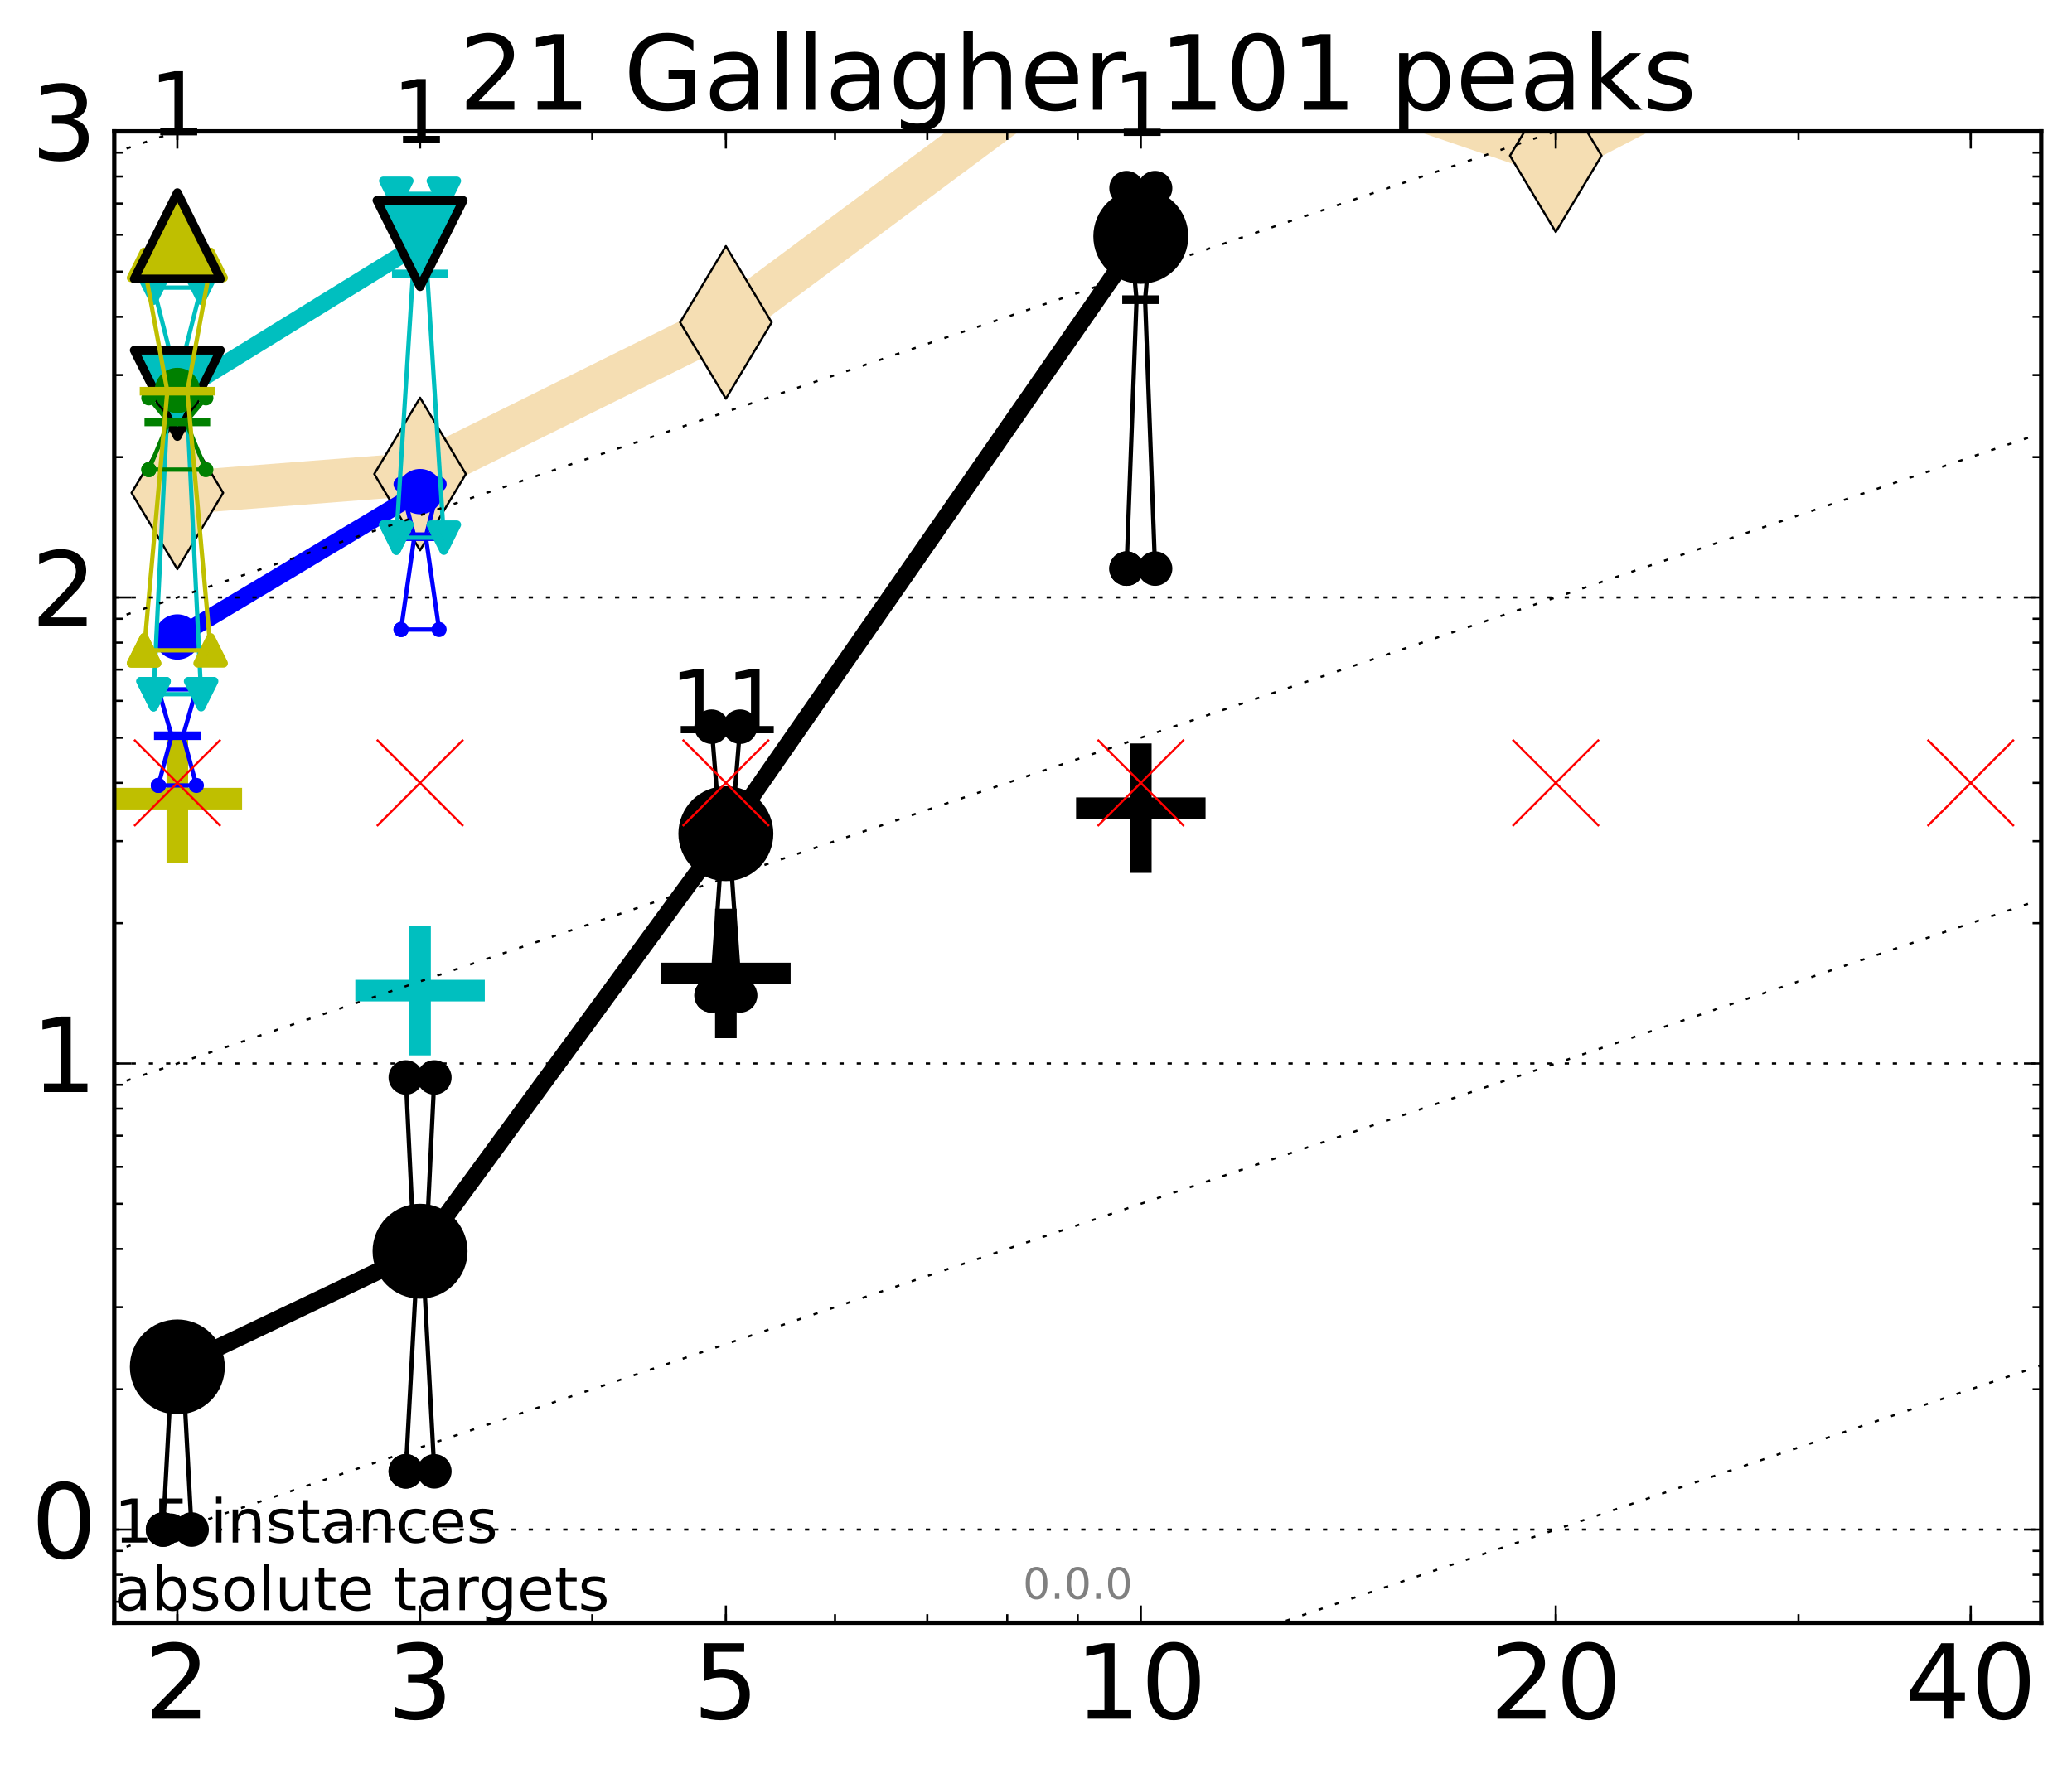 <?xml version="1.0" encoding="utf-8" standalone="no"?>
<!DOCTYPE svg PUBLIC "-//W3C//DTD SVG 1.1//EN"
  "http://www.w3.org/Graphics/SVG/1.1/DTD/svg11.dtd">
<!-- Created with matplotlib (http://matplotlib.org/) -->
<svg height="410pt" version="1.1" viewBox="0 0 480 410" width="480pt" xmlns="http://www.w3.org/2000/svg" xmlns:xlink="http://www.w3.org/1999/xlink">
 <defs>
  <style type="text/css">
*{stroke-linecap:butt;stroke-linejoin:round;stroke-miterlimit:100000;}
  </style>
 </defs>
 <g id="figure_1">
  <g id="patch_1">
   <path d="M 0 410.464 
L 480.07 410.464 
L 480.07 0 
L 0 0 
z
" style="fill:#ffffff;"/>
  </g>
  <g id="axes_1">
   <g id="patch_2">
    <path d="M 26.47 376.036 
L 472.87 376.036 
L 472.87 30.436 
L 26.47 30.436 
z
" style="fill:#ffffff;"/>
   </g>
   <g id="line2d_1">
    <path clip-path="url(#p88f125872c)" d="M 41.082 114.205 
L 97.312 109.836 
L 168.155 74.705 
L 264.282 3.222 
L 360.409 36.084 
L 431.843 -1 
" style="fill:none;stroke:#f5deb3;stroke-linecap:square;stroke-width:10.0;"/>
    <defs>
     <path d="M -0 17.678 
L 10.607 0 
L 0 -17.678 
L -10.607 -0 
z
" id="m75a9e7885c" style="stroke:#000000;stroke-linejoin:miter;stroke-width:0.5;"/>
    </defs>
    <g clip-path="url(#p88f125872c)">
     <use style="fill:#f5deb3;stroke:#000000;stroke-linejoin:miter;stroke-width:0.5;" x="41.082" xlink:href="#m75a9e7885c" y="114.205"/>
     <use style="fill:#f5deb3;stroke:#000000;stroke-linejoin:miter;stroke-width:0.5;" x="97.312" xlink:href="#m75a9e7885c" y="109.836"/>
     <use style="fill:#f5deb3;stroke:#000000;stroke-linejoin:miter;stroke-width:0.5;" x="168.155" xlink:href="#m75a9e7885c" y="74.705"/>
     <use style="fill:#f5deb3;stroke:#000000;stroke-linejoin:miter;stroke-width:0.5;" x="264.282" xlink:href="#m75a9e7885c" y="3.222"/>
     <use style="fill:#f5deb3;stroke:#000000;stroke-linejoin:miter;stroke-width:0.5;" x="360.409" xlink:href="#m75a9e7885c" y="36.084"/>
     <use style="fill:#f5deb3;stroke:#000000;stroke-linejoin:miter;stroke-width:0.5;" x="431.843" xlink:href="#m75a9e7885c" y="-1.0"/>
    </g>
   </g>
   <g id="line2d_2">
    <defs>
     <path d="M -15 0 
L 15 0 
M 0 15 
L 0 -15 
" id="m6ac7f51976" style="stroke:#00bfbf;stroke-width:5.0;"/>
    </defs>
    <g clip-path="url(#p88f125872c)">
     <use style="fill:#00bfbf;stroke:#00bfbf;stroke-width:5.0;" x="97.312" xlink:href="#m6ac7f51976" y="229.551"/>
    </g>
   </g>
   <g id="line2d_3">
    <defs>
     <path d="M -15 0 
L 15 0 
M 0 15 
L 0 -15 
" id="m822af4194f" style="stroke:#000000;stroke-width:5.0;"/>
    </defs>
    <g clip-path="url(#p88f125872c)">
     <use style="stroke:#000000;stroke-width:5.0;" x="264.282" xlink:href="#m822af4194f" y="187.277"/>
    </g>
   </g>
   <g id="line2d_4">
    <defs>
     <path d="M -15 0 
L 15 0 
M 0 15 
L 0 -15 
" id="m2d33f5c204" style="stroke:#bfbf00;stroke-width:5.0;"/>
    </defs>
    <g clip-path="url(#p88f125872c)">
     <use style="fill:#bfbf00;stroke:#bfbf00;stroke-width:5.0;" x="41.082" xlink:href="#m2d33f5c204" y="185.07"/>
    </g>
   </g>
   <g id="line2d_5">
    <g clip-path="url(#p88f125872c)">
     <use style="stroke:#000000;stroke-width:5.0;" x="168.155" xlink:href="#m822af4194f" y="225.579"/>
    </g>
   </g>
   <g id="line2d_6">
    <path clip-path="url(#p88f125872c)" d="M 37.777 354.436 
L 40.09 311.459 
L 37.777 311.459 
L 44.386 311.459 
L 42.073 311.459 
L 44.386 354.436 
L 37.777 354.436 
" style="fill:none;stroke:#000000;stroke-linecap:square;"/>
    <defs>
     <path d="M 0 0 
C 0 0 0 0 0 0 
C 0 0 0 0 0 0 
C 0 0 0 0 0 0 
C 0 0 0 0 0 0 
C 0 0 0 0 0 0 
C 0 0 0 0 0 0 
C 0 0 0 0 0 0 
C 0 0 0 0 0 0 
z
" id="mb173d54079" style="stroke:#000000;stroke-width:2.0;"/>
    </defs>
    <g clip-path="url(#p88f125872c)">
     <use style="stroke:#000000;stroke-width:2.0;" x="37.777" xlink:href="#mb173d54079" y="354.436"/>
     <use style="stroke:#000000;stroke-width:2.0;" x="40.09" xlink:href="#mb173d54079" y="311.459"/>
     <use style="stroke:#000000;stroke-width:2.0;" x="37.777" xlink:href="#mb173d54079" y="311.459"/>
     <use style="stroke:#000000;stroke-width:2.0;" x="44.386" xlink:href="#mb173d54079" y="311.459"/>
     <use style="stroke:#000000;stroke-width:2.0;" x="42.073" xlink:href="#mb173d54079" y="311.459"/>
     <use style="stroke:#000000;stroke-width:2.0;" x="44.386" xlink:href="#mb173d54079" y="354.436"/>
     <use style="stroke:#000000;stroke-width:2.0;" x="37.777" xlink:href="#mb173d54079" y="354.436"/>
    </g>
   </g>
   <g id="line2d_7">
    <path clip-path="url(#p88f125872c)" d="M 37.777 354.436 
L 44.386 354.436 
L 44.386 311.459 
L 37.777 311.459 
L 37.777 354.436 
" style="fill:none;"/>
    <defs>
     <path d="M 0 3 
C 0.796 3 1.559 2.684 2.121 2.121 
C 2.684 1.559 3 0.796 3 0 
C 3 -0.796 2.684 -1.559 2.121 -2.121 
C 1.559 -2.684 0.796 -3 0 -3 
C -0.796 -3 -1.559 -2.684 -2.121 -2.121 
C -2.684 -1.559 -3 -0.796 -3 0 
C -3 0.796 -2.684 1.559 -2.121 2.121 
C -1.559 2.684 -0.796 3 0 3 
z
" id="mfd9066396d" style="stroke:#000000;stroke-width:2.0;"/>
    </defs>
    <g clip-path="url(#p88f125872c)">
     <use style="stroke:#000000;stroke-width:2.0;" x="37.777" xlink:href="#mfd9066396d" y="354.436"/>
     <use style="stroke:#000000;stroke-width:2.0;" x="44.386" xlink:href="#mfd9066396d" y="354.436"/>
     <use style="stroke:#000000;stroke-width:2.0;" x="44.386" xlink:href="#mfd9066396d" y="311.459"/>
     <use style="stroke:#000000;stroke-width:2.0;" x="37.777" xlink:href="#mfd9066396d" y="311.459"/>
     <use style="stroke:#000000;stroke-width:2.0;" x="37.777" xlink:href="#mfd9066396d" y="354.436"/>
    </g>
   </g>
   <g id="line2d_8">
    <path clip-path="url(#p88f125872c)" d="M 37.777 311.459 
L 44.386 311.459 
" style="fill:none;stroke:#000000;stroke-linecap:square;stroke-width:2.0;"/>
    <g clip-path="url(#p88f125872c)">
     <use style="stroke:#000000;stroke-width:2.0;" x="37.777" xlink:href="#mb173d54079" y="311.459"/>
     <use style="stroke:#000000;stroke-width:2.0;" x="44.386" xlink:href="#mb173d54079" y="311.459"/>
    </g>
   </g>
   <g id="line2d_9">
    <path clip-path="url(#p88f125872c)" d="M 94.008 340.943 
L 96.321 297.965 
L 94.008 249.672 
L 100.617 249.672 
L 98.304 297.965 
L 100.617 340.943 
L 94.008 340.943 
" style="fill:none;stroke:#000000;stroke-linecap:square;"/>
    <g clip-path="url(#p88f125872c)">
     <use style="stroke:#000000;stroke-width:2.0;" x="94.008" xlink:href="#mb173d54079" y="340.943"/>
     <use style="stroke:#000000;stroke-width:2.0;" x="96.321" xlink:href="#mb173d54079" y="297.965"/>
     <use style="stroke:#000000;stroke-width:2.0;" x="94.008" xlink:href="#mb173d54079" y="249.672"/>
     <use style="stroke:#000000;stroke-width:2.0;" x="100.617" xlink:href="#mb173d54079" y="249.672"/>
     <use style="stroke:#000000;stroke-width:2.0;" x="98.304" xlink:href="#mb173d54079" y="297.965"/>
     <use style="stroke:#000000;stroke-width:2.0;" x="100.617" xlink:href="#mb173d54079" y="340.943"/>
     <use style="stroke:#000000;stroke-width:2.0;" x="94.008" xlink:href="#mb173d54079" y="340.943"/>
    </g>
   </g>
   <g id="line2d_10">
    <path clip-path="url(#p88f125872c)" d="M 94.008 340.943 
L 100.617 340.943 
L 100.617 249.672 
L 94.008 249.672 
L 94.008 340.943 
" style="fill:none;"/>
    <g clip-path="url(#p88f125872c)">
     <use style="stroke:#000000;stroke-width:2.0;" x="94.008" xlink:href="#mfd9066396d" y="340.943"/>
     <use style="stroke:#000000;stroke-width:2.0;" x="100.617" xlink:href="#mfd9066396d" y="340.943"/>
     <use style="stroke:#000000;stroke-width:2.0;" x="100.617" xlink:href="#mfd9066396d" y="249.672"/>
     <use style="stroke:#000000;stroke-width:2.0;" x="94.008" xlink:href="#mfd9066396d" y="249.672"/>
     <use style="stroke:#000000;stroke-width:2.0;" x="94.008" xlink:href="#mfd9066396d" y="340.943"/>
    </g>
   </g>
   <g id="line2d_11">
    <path clip-path="url(#p88f125872c)" d="M 94.008 297.965 
L 100.617 297.965 
" style="fill:none;stroke:#000000;stroke-linecap:square;stroke-width:2.0;"/>
    <g clip-path="url(#p88f125872c)">
     <use style="stroke:#000000;stroke-width:2.0;" x="94.008" xlink:href="#mb173d54079" y="297.965"/>
     <use style="stroke:#000000;stroke-width:2.0;" x="100.617" xlink:href="#mb173d54079" y="297.965"/>
    </g>
   </g>
   <g id="line2d_12">
    <path clip-path="url(#p88f125872c)" d="M 164.85 230.654 
L 167.163 197.149 
L 164.85 168.392 
L 171.459 168.392 
L 169.146 197.149 
L 171.459 230.654 
L 164.85 230.654 
" style="fill:none;stroke:#000000;stroke-linecap:square;"/>
    <g clip-path="url(#p88f125872c)">
     <use style="stroke:#000000;stroke-width:2.0;" x="164.85" xlink:href="#mb173d54079" y="230.654"/>
     <use style="stroke:#000000;stroke-width:2.0;" x="167.163" xlink:href="#mb173d54079" y="197.149"/>
     <use style="stroke:#000000;stroke-width:2.0;" x="164.85" xlink:href="#mb173d54079" y="168.392"/>
     <use style="stroke:#000000;stroke-width:2.0;" x="171.459" xlink:href="#mb173d54079" y="168.392"/>
     <use style="stroke:#000000;stroke-width:2.0;" x="169.146" xlink:href="#mb173d54079" y="197.149"/>
     <use style="stroke:#000000;stroke-width:2.0;" x="171.459" xlink:href="#mb173d54079" y="230.654"/>
     <use style="stroke:#000000;stroke-width:2.0;" x="164.85" xlink:href="#mb173d54079" y="230.654"/>
    </g>
   </g>
   <g id="line2d_13">
    <path clip-path="url(#p88f125872c)" d="M 164.85 230.654 
L 171.459 230.654 
L 171.459 168.392 
L 164.85 168.392 
L 164.85 230.654 
" style="fill:none;"/>
    <g clip-path="url(#p88f125872c)">
     <use style="stroke:#000000;stroke-width:2.0;" x="164.85" xlink:href="#mfd9066396d" y="230.654"/>
     <use style="stroke:#000000;stroke-width:2.0;" x="171.459" xlink:href="#mfd9066396d" y="230.654"/>
     <use style="stroke:#000000;stroke-width:2.0;" x="171.459" xlink:href="#mfd9066396d" y="168.392"/>
     <use style="stroke:#000000;stroke-width:2.0;" x="164.85" xlink:href="#mfd9066396d" y="168.392"/>
     <use style="stroke:#000000;stroke-width:2.0;" x="164.85" xlink:href="#mfd9066396d" y="230.654"/>
    </g>
   </g>
   <g id="line2d_14">
    <path clip-path="url(#p88f125872c)" d="M 164.85 197.149 
L 171.459 197.149 
" style="fill:none;stroke:#000000;stroke-linecap:square;stroke-width:2.0;"/>
    <g clip-path="url(#p88f125872c)">
     <use style="stroke:#000000;stroke-width:2.0;" x="164.85" xlink:href="#mb173d54079" y="197.149"/>
     <use style="stroke:#000000;stroke-width:2.0;" x="171.459" xlink:href="#mb173d54079" y="197.149"/>
    </g>
   </g>
   <g id="line2d_15">
    <path clip-path="url(#p88f125872c)" d="M 260.977 131.759 
L 263.29 69.447 
L 260.977 43.599 
L 267.586 43.599 
L 265.273 69.447 
L 267.586 131.759 
L 260.977 131.759 
" style="fill:none;stroke:#000000;stroke-linecap:square;"/>
    <g clip-path="url(#p88f125872c)">
     <use style="stroke:#000000;stroke-width:2.0;" x="260.977" xlink:href="#mb173d54079" y="131.759"/>
     <use style="stroke:#000000;stroke-width:2.0;" x="263.29" xlink:href="#mb173d54079" y="69.447"/>
     <use style="stroke:#000000;stroke-width:2.0;" x="260.977" xlink:href="#mb173d54079" y="43.599"/>
     <use style="stroke:#000000;stroke-width:2.0;" x="267.586" xlink:href="#mb173d54079" y="43.599"/>
     <use style="stroke:#000000;stroke-width:2.0;" x="265.273" xlink:href="#mb173d54079" y="69.447"/>
     <use style="stroke:#000000;stroke-width:2.0;" x="267.586" xlink:href="#mb173d54079" y="131.759"/>
     <use style="stroke:#000000;stroke-width:2.0;" x="260.977" xlink:href="#mb173d54079" y="131.759"/>
    </g>
   </g>
   <g id="line2d_16">
    <path clip-path="url(#p88f125872c)" d="M 260.977 131.759 
L 267.586 131.759 
L 267.586 43.599 
L 260.977 43.599 
L 260.977 131.759 
" style="fill:none;"/>
    <g clip-path="url(#p88f125872c)">
     <use style="stroke:#000000;stroke-width:2.0;" x="260.977" xlink:href="#mfd9066396d" y="131.759"/>
     <use style="stroke:#000000;stroke-width:2.0;" x="267.586" xlink:href="#mfd9066396d" y="131.759"/>
     <use style="stroke:#000000;stroke-width:2.0;" x="267.586" xlink:href="#mfd9066396d" y="43.599"/>
     <use style="stroke:#000000;stroke-width:2.0;" x="260.977" xlink:href="#mfd9066396d" y="43.599"/>
     <use style="stroke:#000000;stroke-width:2.0;" x="260.977" xlink:href="#mfd9066396d" y="131.759"/>
    </g>
   </g>
   <g id="line2d_17">
    <path clip-path="url(#p88f125872c)" d="M 260.977 69.447 
L 267.586 69.447 
" style="fill:none;stroke:#000000;stroke-linecap:square;stroke-width:2.0;"/>
    <g clip-path="url(#p88f125872c)">
     <use style="stroke:#000000;stroke-width:2.0;" x="260.977" xlink:href="#mb173d54079" y="69.447"/>
     <use style="stroke:#000000;stroke-width:2.0;" x="267.586" xlink:href="#mb173d54079" y="69.447"/>
    </g>
   </g>
   <g id="line2d_18">
    <path clip-path="url(#p88f125872c)" d="M 41.082 316.749 
L 97.312 289.938 
" style="fill:none;stroke:#000000;stroke-linecap:square;stroke-width:4.0;"/>
    <g clip-path="url(#p88f125872c)">
     <use style="stroke:#000000;stroke-width:2.0;" x="41.082" xlink:href="#mb173d54079" y="316.749"/>
     <use style="stroke:#000000;stroke-width:2.0;" x="97.312" xlink:href="#mb173d54079" y="289.938"/>
    </g>
   </g>
   <g id="line2d_19">
    <path clip-path="url(#p88f125872c)" d="M 97.312 289.938 
L 168.155 193.177 
" style="fill:none;stroke:#000000;stroke-linecap:square;stroke-width:4.0;"/>
    <g clip-path="url(#p88f125872c)">
     <use style="stroke:#000000;stroke-width:2.0;" x="97.312" xlink:href="#mb173d54079" y="289.938"/>
     <use style="stroke:#000000;stroke-width:2.0;" x="168.155" xlink:href="#mb173d54079" y="193.177"/>
    </g>
   </g>
   <g id="line2d_20">
    <path clip-path="url(#p88f125872c)" d="M 168.155 193.177 
L 264.282 54.765 
" style="fill:none;stroke:#000000;stroke-linecap:square;stroke-width:4.0;"/>
    <g clip-path="url(#p88f125872c)">
     <use style="stroke:#000000;stroke-width:2.0;" x="168.155" xlink:href="#mb173d54079" y="193.177"/>
     <use style="stroke:#000000;stroke-width:2.0;" x="264.282" xlink:href="#mb173d54079" y="54.765"/>
    </g>
   </g>
   <g id="line2d_21">
    <path clip-path="url(#p88f125872c)" d="M 41.082 316.749 
L 97.312 289.938 
L 168.155 193.177 
L 264.282 54.765 
" style="fill:none;"/>
    <defs>
     <path d="M 0 10 
C 2.652 10 5.196 8.946 7.071 7.071 
C 8.946 5.196 10 2.652 10 0 
C 10 -2.652 8.946 -5.196 7.071 -7.071 
C 5.196 -8.946 2.652 -10 0 -10 
C -2.652 -10 -5.196 -8.946 -7.071 -7.071 
C -8.946 -5.196 -10 -2.652 -10 0 
C -10 2.652 -8.946 5.196 -7.071 7.071 
C -5.196 8.946 -2.652 10 0 10 
z
" id="mc58439e533" style="stroke:#000000;stroke-width:2.0;"/>
    </defs>
    <g clip-path="url(#p88f125872c)">
     <use style="stroke:#000000;stroke-width:2.0;" x="41.082" xlink:href="#mc58439e533" y="316.749"/>
     <use style="stroke:#000000;stroke-width:2.0;" x="97.312" xlink:href="#mc58439e533" y="289.938"/>
     <use style="stroke:#000000;stroke-width:2.0;" x="168.155" xlink:href="#mc58439e533" y="193.177"/>
     <use style="stroke:#000000;stroke-width:2.0;" x="264.282" xlink:href="#mc58439e533" y="54.765"/>
    </g>
   </g>
   <g id="line2d_22">
    <path clip-path="url(#p88f125872c)" d="M 36.676 182.004 
L 39.76 170.481 
L 36.676 159.737 
L 45.488 159.737 
L 42.403 170.481 
L 45.488 182.004 
L 36.676 182.004 
" style="fill:none;stroke:#0000ff;stroke-linecap:square;"/>
    <defs>
     <path d="M 0 0 
C 0 0 0 0 0 0 
C 0 0 0 0 0 0 
C 0 0 0 0 0 0 
C 0 0 0 0 0 0 
C 0 0 0 0 0 0 
C 0 0 0 0 0 0 
C 0 0 0 0 0 0 
C 0 0 0 0 0 0 
z
" id="m198317ceb7" style="stroke:#0000ff;stroke-width:0.5;"/>
    </defs>
    <g clip-path="url(#p88f125872c)">
     <use style="fill:#0000ff;stroke:#0000ff;stroke-width:0.5;" x="36.676" xlink:href="#m198317ceb7" y="182.004"/>
     <use style="fill:#0000ff;stroke:#0000ff;stroke-width:0.5;" x="39.76" xlink:href="#m198317ceb7" y="170.481"/>
     <use style="fill:#0000ff;stroke:#0000ff;stroke-width:0.5;" x="36.676" xlink:href="#m198317ceb7" y="159.737"/>
     <use style="fill:#0000ff;stroke:#0000ff;stroke-width:0.5;" x="45.488" xlink:href="#m198317ceb7" y="159.737"/>
     <use style="fill:#0000ff;stroke:#0000ff;stroke-width:0.5;" x="42.403" xlink:href="#m198317ceb7" y="170.481"/>
     <use style="fill:#0000ff;stroke:#0000ff;stroke-width:0.5;" x="45.488" xlink:href="#m198317ceb7" y="182.004"/>
     <use style="fill:#0000ff;stroke:#0000ff;stroke-width:0.5;" x="36.676" xlink:href="#m198317ceb7" y="182.004"/>
    </g>
   </g>
   <g id="line2d_23">
    <path clip-path="url(#p88f125872c)" d="M 36.676 182.004 
L 45.488 182.004 
L 45.488 159.737 
L 36.676 159.737 
L 36.676 182.004 
" style="fill:none;"/>
    <defs>
     <path d="M 0 1.5 
C 0.398 1.5 0.779 1.342 1.061 1.061 
C 1.342 0.779 1.5 0.398 1.5 0 
C 1.5 -0.398 1.342 -0.779 1.061 -1.061 
C 0.779 -1.342 0.398 -1.5 0 -1.5 
C -0.398 -1.5 -0.779 -1.342 -1.061 -1.061 
C -1.342 -0.779 -1.5 -0.398 -1.5 0 
C -1.5 0.398 -1.342 0.779 -1.061 1.061 
C -0.779 1.342 -0.398 1.5 0 1.5 
z
" id="ma811fecf74" style="stroke:#0000ff;stroke-width:0.5;"/>
    </defs>
    <g clip-path="url(#p88f125872c)">
     <use style="fill:#0000ff;stroke:#0000ff;stroke-width:0.5;" x="36.676" xlink:href="#ma811fecf74" y="182.004"/>
     <use style="fill:#0000ff;stroke:#0000ff;stroke-width:0.5;" x="45.488" xlink:href="#ma811fecf74" y="182.004"/>
     <use style="fill:#0000ff;stroke:#0000ff;stroke-width:0.5;" x="45.488" xlink:href="#ma811fecf74" y="159.737"/>
     <use style="fill:#0000ff;stroke:#0000ff;stroke-width:0.5;" x="36.676" xlink:href="#ma811fecf74" y="159.737"/>
     <use style="fill:#0000ff;stroke:#0000ff;stroke-width:0.5;" x="36.676" xlink:href="#ma811fecf74" y="182.004"/>
    </g>
   </g>
   <g id="line2d_24">
    <path clip-path="url(#p88f125872c)" d="M 36.676 170.481 
L 45.488 170.481 
" style="fill:none;stroke:#0000ff;stroke-linecap:square;stroke-width:2.0;"/>
    <g clip-path="url(#p88f125872c)">
     <use style="fill:#0000ff;stroke:#0000ff;stroke-width:0.5;" x="36.676" xlink:href="#m198317ceb7" y="170.481"/>
     <use style="fill:#0000ff;stroke:#0000ff;stroke-width:0.5;" x="45.488" xlink:href="#m198317ceb7" y="170.481"/>
    </g>
   </g>
   <g id="line2d_25">
    <path clip-path="url(#p88f125872c)" d="M 92.906 145.875 
L 95.991 124.36 
L 92.906 112.188 
L 101.718 112.188 
L 98.634 124.36 
L 101.718 145.875 
L 92.906 145.875 
" style="fill:none;stroke:#0000ff;stroke-linecap:square;"/>
    <g clip-path="url(#p88f125872c)">
     <use style="fill:#0000ff;stroke:#0000ff;stroke-width:0.5;" x="92.906" xlink:href="#m198317ceb7" y="145.875"/>
     <use style="fill:#0000ff;stroke:#0000ff;stroke-width:0.5;" x="95.991" xlink:href="#m198317ceb7" y="124.36"/>
     <use style="fill:#0000ff;stroke:#0000ff;stroke-width:0.5;" x="92.906" xlink:href="#m198317ceb7" y="112.188"/>
     <use style="fill:#0000ff;stroke:#0000ff;stroke-width:0.5;" x="101.718" xlink:href="#m198317ceb7" y="112.188"/>
     <use style="fill:#0000ff;stroke:#0000ff;stroke-width:0.5;" x="98.634" xlink:href="#m198317ceb7" y="124.36"/>
     <use style="fill:#0000ff;stroke:#0000ff;stroke-width:0.5;" x="101.718" xlink:href="#m198317ceb7" y="145.875"/>
     <use style="fill:#0000ff;stroke:#0000ff;stroke-width:0.5;" x="92.906" xlink:href="#m198317ceb7" y="145.875"/>
    </g>
   </g>
   <g id="line2d_26">
    <path clip-path="url(#p88f125872c)" d="M 92.906 145.875 
L 101.718 145.875 
L 101.718 112.188 
L 92.906 112.188 
L 92.906 145.875 
" style="fill:none;"/>
    <g clip-path="url(#p88f125872c)">
     <use style="fill:#0000ff;stroke:#0000ff;stroke-width:0.5;" x="92.906" xlink:href="#ma811fecf74" y="145.875"/>
     <use style="fill:#0000ff;stroke:#0000ff;stroke-width:0.5;" x="101.718" xlink:href="#ma811fecf74" y="145.875"/>
     <use style="fill:#0000ff;stroke:#0000ff;stroke-width:0.5;" x="101.718" xlink:href="#ma811fecf74" y="112.188"/>
     <use style="fill:#0000ff;stroke:#0000ff;stroke-width:0.5;" x="92.906" xlink:href="#ma811fecf74" y="112.188"/>
     <use style="fill:#0000ff;stroke:#0000ff;stroke-width:0.5;" x="92.906" xlink:href="#ma811fecf74" y="145.875"/>
    </g>
   </g>
   <g id="line2d_27">
    <path clip-path="url(#p88f125872c)" d="M 92.906 124.36 
L 101.718 124.36 
" style="fill:none;stroke:#0000ff;stroke-linecap:square;stroke-width:2.0;"/>
    <g clip-path="url(#p88f125872c)">
     <use style="fill:#0000ff;stroke:#0000ff;stroke-width:0.5;" x="92.906" xlink:href="#m198317ceb7" y="124.36"/>
     <use style="fill:#0000ff;stroke:#0000ff;stroke-width:0.5;" x="101.718" xlink:href="#m198317ceb7" y="124.36"/>
    </g>
   </g>
   <g id="line2d_28">
    <path clip-path="url(#p88f125872c)" d="M 41.082 147.602 
L 97.312 113.917 
" style="fill:none;stroke:#0000ff;stroke-linecap:square;stroke-width:4.0;"/>
    <g clip-path="url(#p88f125872c)">
     <use style="fill:#0000ff;stroke:#0000ff;stroke-width:0.5;" x="41.082" xlink:href="#m198317ceb7" y="147.602"/>
     <use style="fill:#0000ff;stroke:#0000ff;stroke-width:0.5;" x="97.312" xlink:href="#m198317ceb7" y="113.917"/>
    </g>
   </g>
   <g id="line2d_29">
    <path clip-path="url(#p88f125872c)" d="M 41.082 147.602 
L 97.312 113.917 
" style="fill:none;"/>
    <defs>
     <path d="M 0 5 
C 1.326 5 2.598 4.473 3.536 3.536 
C 4.473 2.598 5 1.326 5 0 
C 5 -1.326 4.473 -2.598 3.536 -3.536 
C 2.598 -4.473 1.326 -5 0 -5 
C -1.326 -5 -2.598 -4.473 -3.536 -3.536 
C -4.473 -2.598 -5 -1.326 -5 0 
C -5 1.326 -4.473 2.598 -3.536 3.536 
C -2.598 4.473 -1.326 5 0 5 
z
" id="m7a1ea15ad9" style="stroke:#0000ff;stroke-width:0.5;"/>
    </defs>
    <g clip-path="url(#p88f125872c)">
     <use style="fill:#0000ff;stroke:#0000ff;stroke-width:0.5;" x="41.082" xlink:href="#m7a1ea15ad9" y="147.602"/>
     <use style="fill:#0000ff;stroke:#0000ff;stroke-width:0.5;" x="97.312" xlink:href="#m7a1ea15ad9" y="113.917"/>
    </g>
   </g>
   <g id="line2d_30">
    <path clip-path="url(#p88f125872c)" d="M 35.574 160.858 
L 39.429 81.872 
L 35.574 66.655 
L 46.589 66.655 
L 42.734 81.872 
L 46.589 160.858 
L 35.574 160.858 
" style="fill:none;stroke:#00bfbf;stroke-linecap:square;"/>
    <defs>
     <path d="M 0 0 
L 0 0 
L 0 0 
z
" id="m7eb31b1d75" style="stroke:#00bfbf;stroke-linejoin:miter;stroke-width:2.0;"/>
    </defs>
    <g clip-path="url(#p88f125872c)">
     <use style="fill:#00bfbf;stroke:#00bfbf;stroke-linejoin:miter;stroke-width:2.0;" x="35.574" xlink:href="#m7eb31b1d75" y="160.858"/>
     <use style="fill:#00bfbf;stroke:#00bfbf;stroke-linejoin:miter;stroke-width:2.0;" x="39.429" xlink:href="#m7eb31b1d75" y="81.872"/>
     <use style="fill:#00bfbf;stroke:#00bfbf;stroke-linejoin:miter;stroke-width:2.0;" x="35.574" xlink:href="#m7eb31b1d75" y="66.655"/>
     <use style="fill:#00bfbf;stroke:#00bfbf;stroke-linejoin:miter;stroke-width:2.0;" x="46.589" xlink:href="#m7eb31b1d75" y="66.655"/>
     <use style="fill:#00bfbf;stroke:#00bfbf;stroke-linejoin:miter;stroke-width:2.0;" x="42.734" xlink:href="#m7eb31b1d75" y="81.872"/>
     <use style="fill:#00bfbf;stroke:#00bfbf;stroke-linejoin:miter;stroke-width:2.0;" x="46.589" xlink:href="#m7eb31b1d75" y="160.858"/>
     <use style="fill:#00bfbf;stroke:#00bfbf;stroke-linejoin:miter;stroke-width:2.0;" x="35.574" xlink:href="#m7eb31b1d75" y="160.858"/>
    </g>
   </g>
   <g id="line2d_31">
    <path clip-path="url(#p88f125872c)" d="M 35.574 160.858 
L 46.589 160.858 
L 46.589 66.655 
L 35.574 66.655 
L 35.574 160.858 
" style="fill:none;"/>
    <defs>
     <path d="M -0 3 
L 3 -3 
L -3 -3 
z
" id="ma9932e78c5" style="stroke:#00bfbf;stroke-linejoin:miter;stroke-width:2.0;"/>
    </defs>
    <g clip-path="url(#p88f125872c)">
     <use style="fill:#00bfbf;stroke:#00bfbf;stroke-linejoin:miter;stroke-width:2.0;" x="35.574" xlink:href="#ma9932e78c5" y="160.858"/>
     <use style="fill:#00bfbf;stroke:#00bfbf;stroke-linejoin:miter;stroke-width:2.0;" x="46.589" xlink:href="#ma9932e78c5" y="160.858"/>
     <use style="fill:#00bfbf;stroke:#00bfbf;stroke-linejoin:miter;stroke-width:2.0;" x="46.589" xlink:href="#ma9932e78c5" y="66.655"/>
     <use style="fill:#00bfbf;stroke:#00bfbf;stroke-linejoin:miter;stroke-width:2.0;" x="35.574" xlink:href="#ma9932e78c5" y="66.655"/>
     <use style="fill:#00bfbf;stroke:#00bfbf;stroke-linejoin:miter;stroke-width:2.0;" x="35.574" xlink:href="#ma9932e78c5" y="160.858"/>
    </g>
   </g>
   <g id="line2d_32">
    <path clip-path="url(#p88f125872c)" d="M 35.574 81.872 
L 46.589 81.872 
" style="fill:none;stroke:#00bfbf;stroke-linecap:square;stroke-width:2.0;"/>
    <g clip-path="url(#p88f125872c)">
     <use style="fill:#00bfbf;stroke:#00bfbf;stroke-linejoin:miter;stroke-width:2.0;" x="35.574" xlink:href="#m7eb31b1d75" y="81.872"/>
     <use style="fill:#00bfbf;stroke:#00bfbf;stroke-linejoin:miter;stroke-width:2.0;" x="46.589" xlink:href="#m7eb31b1d75" y="81.872"/>
    </g>
   </g>
   <g id="line2d_33">
    <path clip-path="url(#p88f125872c)" d="M 91.805 124.592 
L 95.66 63.482 
L 91.805 44.92 
L 102.82 44.92 
L 98.965 63.482 
L 102.82 124.592 
L 91.805 124.592 
" style="fill:none;stroke:#00bfbf;stroke-linecap:square;"/>
    <g clip-path="url(#p88f125872c)">
     <use style="fill:#00bfbf;stroke:#00bfbf;stroke-linejoin:miter;stroke-width:2.0;" x="91.805" xlink:href="#m7eb31b1d75" y="124.592"/>
     <use style="fill:#00bfbf;stroke:#00bfbf;stroke-linejoin:miter;stroke-width:2.0;" x="95.66" xlink:href="#m7eb31b1d75" y="63.482"/>
     <use style="fill:#00bfbf;stroke:#00bfbf;stroke-linejoin:miter;stroke-width:2.0;" x="91.805" xlink:href="#m7eb31b1d75" y="44.92"/>
     <use style="fill:#00bfbf;stroke:#00bfbf;stroke-linejoin:miter;stroke-width:2.0;" x="102.82" xlink:href="#m7eb31b1d75" y="44.92"/>
     <use style="fill:#00bfbf;stroke:#00bfbf;stroke-linejoin:miter;stroke-width:2.0;" x="98.965" xlink:href="#m7eb31b1d75" y="63.482"/>
     <use style="fill:#00bfbf;stroke:#00bfbf;stroke-linejoin:miter;stroke-width:2.0;" x="102.82" xlink:href="#m7eb31b1d75" y="124.592"/>
     <use style="fill:#00bfbf;stroke:#00bfbf;stroke-linejoin:miter;stroke-width:2.0;" x="91.805" xlink:href="#m7eb31b1d75" y="124.592"/>
    </g>
   </g>
   <g id="line2d_34">
    <path clip-path="url(#p88f125872c)" d="M 91.805 124.592 
L 102.82 124.592 
L 102.82 44.92 
L 91.805 44.92 
L 91.805 124.592 
" style="fill:none;"/>
    <g clip-path="url(#p88f125872c)">
     <use style="fill:#00bfbf;stroke:#00bfbf;stroke-linejoin:miter;stroke-width:2.0;" x="91.805" xlink:href="#ma9932e78c5" y="124.592"/>
     <use style="fill:#00bfbf;stroke:#00bfbf;stroke-linejoin:miter;stroke-width:2.0;" x="102.82" xlink:href="#ma9932e78c5" y="124.592"/>
     <use style="fill:#00bfbf;stroke:#00bfbf;stroke-linejoin:miter;stroke-width:2.0;" x="102.82" xlink:href="#ma9932e78c5" y="44.92"/>
     <use style="fill:#00bfbf;stroke:#00bfbf;stroke-linejoin:miter;stroke-width:2.0;" x="91.805" xlink:href="#ma9932e78c5" y="44.92"/>
     <use style="fill:#00bfbf;stroke:#00bfbf;stroke-linejoin:miter;stroke-width:2.0;" x="91.805" xlink:href="#ma9932e78c5" y="124.592"/>
    </g>
   </g>
   <g id="line2d_35">
    <path clip-path="url(#p88f125872c)" d="M 91.805 63.482 
L 102.82 63.482 
" style="fill:none;stroke:#00bfbf;stroke-linecap:square;stroke-width:2.0;"/>
    <g clip-path="url(#p88f125872c)">
     <use style="fill:#00bfbf;stroke:#00bfbf;stroke-linejoin:miter;stroke-width:2.0;" x="91.805" xlink:href="#m7eb31b1d75" y="63.482"/>
     <use style="fill:#00bfbf;stroke:#00bfbf;stroke-linejoin:miter;stroke-width:2.0;" x="102.82" xlink:href="#m7eb31b1d75" y="63.482"/>
    </g>
   </g>
   <g id="line2d_36">
    <path clip-path="url(#p88f125872c)" d="M 41.082 91.159 
L 97.312 56.447 
" style="fill:none;stroke:#00bfbf;stroke-linecap:square;stroke-width:4.0;"/>
    <defs>
     <path d="M 0 0 
L 0 0 
L 0 0 
z
" id="mef287fc69a" style="stroke:#000000;stroke-linejoin:miter;stroke-width:2.0;"/>
    </defs>
    <g clip-path="url(#p88f125872c)">
     <use style="fill:#00bfbf;stroke:#000000;stroke-linejoin:miter;stroke-width:2.0;" x="41.082" xlink:href="#mef287fc69a" y="91.159"/>
     <use style="fill:#00bfbf;stroke:#000000;stroke-linejoin:miter;stroke-width:2.0;" x="97.312" xlink:href="#mef287fc69a" y="56.447"/>
    </g>
   </g>
   <g id="line2d_37">
    <path clip-path="url(#p88f125872c)" d="M 41.082 91.159 
L 97.312 56.447 
" style="fill:none;"/>
    <defs>
     <path d="M -0 10 
L 10 -10 
L -10 -10 
z
" id="m3d893ef210" style="stroke:#000000;stroke-linejoin:miter;stroke-width:2.0;"/>
    </defs>
    <g clip-path="url(#p88f125872c)">
     <use style="fill:#00bfbf;stroke:#000000;stroke-linejoin:miter;stroke-width:2.0;" x="41.082" xlink:href="#m3d893ef210" y="91.159"/>
     <use style="fill:#00bfbf;stroke:#000000;stroke-linejoin:miter;stroke-width:2.0;" x="97.312" xlink:href="#m3d893ef210" y="56.447"/>
    </g>
   </g>
   <g id="line2d_38">
    <path clip-path="url(#p88f125872c)" d="M 34.473 108.827 
L 39.099 97.766 
L 34.473 92.198 
L 47.691 92.198 
L 43.064 97.766 
L 47.691 108.827 
L 34.473 108.827 
" style="fill:none;stroke:#008000;stroke-linecap:square;"/>
    <defs>
     <path d="M 0 0 
C 0 0 0 0 0 0 
C 0 0 0 0 0 0 
C 0 0 0 0 0 0 
C 0 0 0 0 0 0 
C 0 0 0 0 0 0 
C 0 0 0 0 0 0 
C 0 0 0 0 0 0 
C 0 0 0 0 0 0 
z
" id="m73e97ffd61" style="stroke:#008000;stroke-width:0.5;"/>
    </defs>
    <g clip-path="url(#p88f125872c)">
     <use style="fill:#008000;stroke:#008000;stroke-width:0.5;" x="34.473" xlink:href="#m73e97ffd61" y="108.827"/>
     <use style="fill:#008000;stroke:#008000;stroke-width:0.5;" x="39.099" xlink:href="#m73e97ffd61" y="97.766"/>
     <use style="fill:#008000;stroke:#008000;stroke-width:0.5;" x="34.473" xlink:href="#m73e97ffd61" y="92.198"/>
     <use style="fill:#008000;stroke:#008000;stroke-width:0.5;" x="47.691" xlink:href="#m73e97ffd61" y="92.198"/>
     <use style="fill:#008000;stroke:#008000;stroke-width:0.5;" x="43.064" xlink:href="#m73e97ffd61" y="97.766"/>
     <use style="fill:#008000;stroke:#008000;stroke-width:0.5;" x="47.691" xlink:href="#m73e97ffd61" y="108.827"/>
     <use style="fill:#008000;stroke:#008000;stroke-width:0.5;" x="34.473" xlink:href="#m73e97ffd61" y="108.827"/>
    </g>
   </g>
   <g id="line2d_39">
    <path clip-path="url(#p88f125872c)" d="M 34.473 108.827 
L 47.691 108.827 
L 47.691 92.198 
L 34.473 92.198 
L 34.473 108.827 
" style="fill:none;"/>
    <defs>
     <path d="M 0 1.5 
C 0.398 1.5 0.779 1.342 1.061 1.061 
C 1.342 0.779 1.5 0.398 1.5 0 
C 1.5 -0.398 1.342 -0.779 1.061 -1.061 
C 0.779 -1.342 0.398 -1.5 0 -1.5 
C -0.398 -1.5 -0.779 -1.342 -1.061 -1.061 
C -1.342 -0.779 -1.5 -0.398 -1.5 0 
C -1.5 0.398 -1.342 0.779 -1.061 1.061 
C -0.779 1.342 -0.398 1.5 0 1.5 
z
" id="m482add4dfa" style="stroke:#008000;stroke-width:0.5;"/>
    </defs>
    <g clip-path="url(#p88f125872c)">
     <use style="fill:#008000;stroke:#008000;stroke-width:0.5;" x="34.473" xlink:href="#m482add4dfa" y="108.827"/>
     <use style="fill:#008000;stroke:#008000;stroke-width:0.5;" x="47.691" xlink:href="#m482add4dfa" y="108.827"/>
     <use style="fill:#008000;stroke:#008000;stroke-width:0.5;" x="47.691" xlink:href="#m482add4dfa" y="92.198"/>
     <use style="fill:#008000;stroke:#008000;stroke-width:0.5;" x="34.473" xlink:href="#m482add4dfa" y="92.198"/>
     <use style="fill:#008000;stroke:#008000;stroke-width:0.5;" x="34.473" xlink:href="#m482add4dfa" y="108.827"/>
    </g>
   </g>
   <g id="line2d_40">
    <path clip-path="url(#p88f125872c)" d="M 34.473 97.766 
L 47.691 97.766 
" style="fill:none;stroke:#008000;stroke-linecap:square;stroke-width:2.0;"/>
    <g clip-path="url(#p88f125872c)">
     <use style="fill:#008000;stroke:#008000;stroke-width:0.5;" x="34.473" xlink:href="#m73e97ffd61" y="97.766"/>
     <use style="fill:#008000;stroke:#008000;stroke-width:0.5;" x="47.691" xlink:href="#m73e97ffd61" y="97.766"/>
    </g>
   </g>
   <g id="line2d_41">
    <path clip-path="url(#p88f125872c)" d="M 41.082 90.479 
" style="fill:none;"/>
    <defs>
     <path d="M 0 5 
C 1.326 5 2.598 4.473 3.536 3.536 
C 4.473 2.598 5 1.326 5 0 
C 5 -1.326 4.473 -2.598 3.536 -3.536 
C 2.598 -4.473 1.326 -5 0 -5 
C -1.326 -5 -2.598 -4.473 -3.536 -3.536 
C -4.473 -2.598 -5 -1.326 -5 0 
C -5 1.326 -4.473 2.598 -3.536 3.536 
C -2.598 4.473 -1.326 5 0 5 
z
" id="maef66b8b7b" style="stroke:#008000;stroke-width:0.5;"/>
    </defs>
    <g clip-path="url(#p88f125872c)">
     <use style="fill:#008000;stroke:#008000;stroke-width:0.5;" x="41.082" xlink:href="#maef66b8b7b" y="90.479"/>
    </g>
   </g>
   <g id="line2d_42">
    <path clip-path="url(#p88f125872c)" d="M 33.371 150.695 
L 38.768 90.648 
L 33.371 61.379 
L 48.792 61.379 
L 43.395 90.648 
L 48.792 150.695 
L 33.371 150.695 
" style="fill:none;stroke:#bfbf00;stroke-linecap:square;"/>
    <defs>
     <path d="M 0 0 
L 0 0 
L 0 0 
z
" id="m92fa8d48f3" style="stroke:#bfbf00;stroke-linejoin:miter;stroke-width:2.0;"/>
    </defs>
    <g clip-path="url(#p88f125872c)">
     <use style="fill:#bfbf00;stroke:#bfbf00;stroke-linejoin:miter;stroke-width:2.0;" x="33.371" xlink:href="#m92fa8d48f3" y="150.695"/>
     <use style="fill:#bfbf00;stroke:#bfbf00;stroke-linejoin:miter;stroke-width:2.0;" x="38.768" xlink:href="#m92fa8d48f3" y="90.648"/>
     <use style="fill:#bfbf00;stroke:#bfbf00;stroke-linejoin:miter;stroke-width:2.0;" x="33.371" xlink:href="#m92fa8d48f3" y="61.379"/>
     <use style="fill:#bfbf00;stroke:#bfbf00;stroke-linejoin:miter;stroke-width:2.0;" x="48.792" xlink:href="#m92fa8d48f3" y="61.379"/>
     <use style="fill:#bfbf00;stroke:#bfbf00;stroke-linejoin:miter;stroke-width:2.0;" x="43.395" xlink:href="#m92fa8d48f3" y="90.648"/>
     <use style="fill:#bfbf00;stroke:#bfbf00;stroke-linejoin:miter;stroke-width:2.0;" x="48.792" xlink:href="#m92fa8d48f3" y="150.695"/>
     <use style="fill:#bfbf00;stroke:#bfbf00;stroke-linejoin:miter;stroke-width:2.0;" x="33.371" xlink:href="#m92fa8d48f3" y="150.695"/>
    </g>
   </g>
   <g id="line2d_43">
    <path clip-path="url(#p88f125872c)" d="M 33.371 150.695 
L 48.792 150.695 
L 48.792 61.379 
L 33.371 61.379 
L 33.371 150.695 
" style="fill:none;"/>
    <defs>
     <path d="M 0 -3 
L -3 3 
L 3 3 
z
" id="m6a54a4d651" style="stroke:#bfbf00;stroke-linejoin:miter;stroke-width:2.0;"/>
    </defs>
    <g clip-path="url(#p88f125872c)">
     <use style="fill:#bfbf00;stroke:#bfbf00;stroke-linejoin:miter;stroke-width:2.0;" x="33.371" xlink:href="#m6a54a4d651" y="150.695"/>
     <use style="fill:#bfbf00;stroke:#bfbf00;stroke-linejoin:miter;stroke-width:2.0;" x="48.792" xlink:href="#m6a54a4d651" y="150.695"/>
     <use style="fill:#bfbf00;stroke:#bfbf00;stroke-linejoin:miter;stroke-width:2.0;" x="48.792" xlink:href="#m6a54a4d651" y="61.379"/>
     <use style="fill:#bfbf00;stroke:#bfbf00;stroke-linejoin:miter;stroke-width:2.0;" x="33.371" xlink:href="#m6a54a4d651" y="61.379"/>
     <use style="fill:#bfbf00;stroke:#bfbf00;stroke-linejoin:miter;stroke-width:2.0;" x="33.371" xlink:href="#m6a54a4d651" y="150.695"/>
    </g>
   </g>
   <g id="line2d_44">
    <path clip-path="url(#p88f125872c)" d="M 33.371 90.648 
L 48.792 90.648 
" style="fill:none;stroke:#bfbf00;stroke-linecap:square;stroke-width:2.0;"/>
    <g clip-path="url(#p88f125872c)">
     <use style="fill:#bfbf00;stroke:#bfbf00;stroke-linejoin:miter;stroke-width:2.0;" x="33.371" xlink:href="#m92fa8d48f3" y="90.648"/>
     <use style="fill:#bfbf00;stroke:#bfbf00;stroke-linejoin:miter;stroke-width:2.0;" x="48.792" xlink:href="#m92fa8d48f3" y="90.648"/>
    </g>
   </g>
   <g id="line2d_45">
    <path clip-path="url(#p88f125872c)" d="M 41.082 54.631 
" style="fill:none;"/>
    <defs>
     <path d="M 0 -10 
L -10 10 
L 10 10 
z
" id="m5d4dd52faf" style="stroke:#000000;stroke-linejoin:miter;stroke-width:2.0;"/>
    </defs>
    <g clip-path="url(#p88f125872c)">
     <use style="fill:#bfbf00;stroke:#000000;stroke-linejoin:miter;stroke-width:2.0;" x="41.082" xlink:href="#m5d4dd52faf" y="54.631"/>
    </g>
   </g>
   <g id="line2d_46"/>
   <g id="line2d_47"/>
   <g id="line2d_48"/>
   <g id="line2d_49"/>
   <g id="line2d_50"/>
   <g id="line2d_51"/>
   <g id="line2d_52"/>
   <g id="line2d_53">
    <defs>
     <path d="M -10 10 
L 10 -10 
M -10 -10 
L 10 10 
" id="m9ed197b87e" style="stroke:#ff0000;stroke-width:0.5;"/>
    </defs>
    <g clip-path="url(#p88f125872c)">
     <use style="fill:#ff0000;stroke:#ff0000;stroke-width:0.5;" x="41.082" xlink:href="#m9ed197b87e" y="181.414"/>
     <use style="fill:#ff0000;stroke:#ff0000;stroke-width:0.5;" x="97.312" xlink:href="#m9ed197b87e" y="181.414"/>
     <use style="fill:#ff0000;stroke:#ff0000;stroke-width:0.5;" x="168.155" xlink:href="#m9ed197b87e" y="181.414"/>
     <use style="fill:#ff0000;stroke:#ff0000;stroke-width:0.5;" x="264.282" xlink:href="#m9ed197b87e" y="181.414"/>
     <use style="fill:#ff0000;stroke:#ff0000;stroke-width:0.5;" x="360.409" xlink:href="#m9ed197b87e" y="181.414"/>
     <use style="fill:#ff0000;stroke:#ff0000;stroke-width:0.5;" x="456.536" xlink:href="#m9ed197b87e" y="181.414"/>
    </g>
   </g>
   <g id="line2d_54">
    <path clip-path="url(#p88f125872c)" d="M -278.245 570.436 
M 191.794 411.464 
L 481.07 313.627 
" style="fill:none;stroke:#000000;stroke-dasharray:1,3;stroke-dashoffset:0.0;stroke-width:0.5;"/>
   </g>
   <g id="line2d_55">
    <path clip-path="url(#p88f125872c)" d="M -278.245 462.436 
M -1 368.669 
L 481.07 205.627 
" style="fill:none;stroke:#000000;stroke-dasharray:1,3;stroke-dashoffset:0.0;stroke-width:0.5;"/>
   </g>
   <g id="line2d_56">
    <path clip-path="url(#p88f125872c)" d="M -278.245 354.436 
M -1 260.669 
L 481.07 97.627 
" style="fill:none;stroke:#000000;stroke-dasharray:1,3;stroke-dashoffset:0.0;stroke-width:0.5;"/>
   </g>
   <g id="line2d_57">
    <path clip-path="url(#p88f125872c)" d="M -278.245 246.436 
M -1 152.669 
L 453.357 -1 
" style="fill:none;stroke:#000000;stroke-dasharray:1,3;stroke-dashoffset:0.0;stroke-width:0.5;"/>
   </g>
   <g id="line2d_58">
    <path clip-path="url(#p88f125872c)" d="M -278.245 138.436 
M -1 44.669 
L 134.03 -1 
" style="fill:none;stroke:#000000;stroke-dasharray:1,3;stroke-dashoffset:0.0;stroke-width:0.5;"/>
   </g>
   <g id="line2d_59">
    <path clip-path="url(#p88f125872c)" d="M -278.245 30.436 
" style="fill:none;stroke:#000000;stroke-dasharray:1,3;stroke-dashoffset:0.0;stroke-width:0.5;"/>
   </g>
   <g id="line2d_60">
    <path clip-path="url(#p88f125872c)" d="M -278.245 -77.564 
" style="fill:none;stroke:#000000;stroke-dasharray:1,3;stroke-dashoffset:0.0;stroke-width:0.5;"/>
   </g>
   <g id="line2d_61">
    <path clip-path="url(#p88f125872c)" d="M -278.245 -185.564 
" style="fill:none;stroke:#000000;stroke-dasharray:1,3;stroke-dashoffset:0.0;stroke-width:0.5;"/>
   </g>
   <g id="line2d_62">
    <path clip-path="url(#p88f125872c)" d="M -278.245 -293.564 
" style="fill:none;stroke:#000000;stroke-dasharray:1,3;stroke-dashoffset:0.0;stroke-width:0.5;"/>
   </g>
   <g id="patch_3">
    <path d="M 26.47 30.436 
L 472.87 30.436 
" style="fill:none;stroke:#000000;stroke-linecap:square;stroke-linejoin:miter;"/>
   </g>
   <g id="patch_4">
    <path d="M 472.87 376.036 
L 472.87 30.436 
" style="fill:none;stroke:#000000;stroke-linecap:square;stroke-linejoin:miter;"/>
   </g>
   <g id="patch_5">
    <path d="M 26.47 376.036 
L 472.87 376.036 
" style="fill:none;stroke:#000000;stroke-linecap:square;stroke-linejoin:miter;"/>
   </g>
   <g id="patch_6">
    <path d="M 26.47 376.036 
L 26.47 30.436 
" style="fill:none;stroke:#000000;stroke-linecap:square;stroke-linejoin:miter;"/>
   </g>
   <g id="matplotlib.axis_1">
    <g id="xtick_1">
     <g id="line2d_63">
      <defs>
       <path d="M 0 0 
L 0 -4 
" id="m0ebffeec2a" style="stroke:#000000;stroke-width:0.5;"/>
      </defs>
      <g>
       <use style="stroke:#000000;stroke-width:0.5;" x="41.082" xlink:href="#m0ebffeec2a" y="376.036"/>
      </g>
     </g>
     <g id="line2d_64">
      <defs>
       <path d="M 0 0 
L 0 4 
" id="m28e88ccfdb" style="stroke:#000000;stroke-width:0.5;"/>
      </defs>
      <g>
       <use style="stroke:#000000;stroke-width:0.5;" x="41.082" xlink:href="#m28e88ccfdb" y="30.436"/>
      </g>
     </g>
     <g id="text_1">
      <!-- 2 -->
      <defs>
       <path d="M 19.188 8.297 
L 53.609 8.297 
L 53.609 0 
L 7.328 0 
L 7.328 8.297 
Q 12.938 14.109 22.625 23.891 
Q 32.328 33.688 34.812 36.531 
Q 39.547 41.844 41.422 45.531 
Q 43.312 49.219 43.312 52.781 
Q 43.312 58.594 39.234 62.25 
Q 35.156 65.922 28.609 65.922 
Q 23.969 65.922 18.812 64.312 
Q 13.672 62.703 7.812 59.422 
L 7.812 69.391 
Q 13.766 71.781 18.938 73 
Q 24.125 74.219 28.422 74.219 
Q 39.75 74.219 46.484 68.547 
Q 53.219 62.891 53.219 53.422 
Q 53.219 48.922 51.531 44.891 
Q 49.859 40.875 45.406 35.406 
Q 44.188 33.984 37.641 27.219 
Q 31.109 20.453 19.188 8.297 
" id="BitstreamVeraSans-Roman-32"/>
      </defs>
      <g transform="translate(33.447 398.272)scale(0.24 -0.24)">
       <use xlink:href="#BitstreamVeraSans-Roman-32"/>
      </g>
     </g>
    </g>
    <g id="xtick_2">
     <g id="line2d_65">
      <g>
       <use style="stroke:#000000;stroke-width:0.5;" x="97.312" xlink:href="#m0ebffeec2a" y="376.036"/>
      </g>
     </g>
     <g id="line2d_66">
      <g>
       <use style="stroke:#000000;stroke-width:0.5;" x="97.312" xlink:href="#m28e88ccfdb" y="30.436"/>
      </g>
     </g>
     <g id="text_2">
      <!-- 3 -->
      <defs>
       <path d="M 40.578 39.312 
Q 47.656 37.797 51.625 33 
Q 55.609 28.219 55.609 21.188 
Q 55.609 10.406 48.188 4.484 
Q 40.766 -1.422 27.094 -1.422 
Q 22.516 -1.422 17.656 -0.516 
Q 12.797 0.391 7.625 2.203 
L 7.625 11.719 
Q 11.719 9.328 16.594 8.109 
Q 21.484 6.891 26.812 6.891 
Q 36.078 6.891 40.938 10.547 
Q 45.797 14.203 45.797 21.188 
Q 45.797 27.641 41.281 31.266 
Q 36.766 34.906 28.719 34.906 
L 20.219 34.906 
L 20.219 43.016 
L 29.109 43.016 
Q 36.375 43.016 40.234 45.922 
Q 44.094 48.828 44.094 54.297 
Q 44.094 59.906 40.109 62.906 
Q 36.141 65.922 28.719 65.922 
Q 24.656 65.922 20.016 65.031 
Q 15.375 64.156 9.812 62.312 
L 9.812 71.094 
Q 15.438 72.656 20.344 73.438 
Q 25.25 74.219 29.594 74.219 
Q 40.828 74.219 47.359 69.109 
Q 53.906 64.016 53.906 55.328 
Q 53.906 49.266 50.438 45.094 
Q 46.969 40.922 40.578 39.312 
" id="BitstreamVeraSans-Roman-33"/>
      </defs>
      <g transform="translate(89.677 398.272)scale(0.24 -0.24)">
       <use xlink:href="#BitstreamVeraSans-Roman-33"/>
      </g>
     </g>
    </g>
    <g id="xtick_3">
     <g id="line2d_67">
      <g>
       <use style="stroke:#000000;stroke-width:0.5;" x="168.155" xlink:href="#m0ebffeec2a" y="376.036"/>
      </g>
     </g>
     <g id="line2d_68">
      <g>
       <use style="stroke:#000000;stroke-width:0.5;" x="168.155" xlink:href="#m28e88ccfdb" y="30.436"/>
      </g>
     </g>
     <g id="text_3">
      <!-- 5 -->
      <defs>
       <path d="M 10.797 72.906 
L 49.516 72.906 
L 49.516 64.594 
L 19.828 64.594 
L 19.828 46.734 
Q 21.969 47.469 24.109 47.828 
Q 26.266 48.188 28.422 48.188 
Q 40.625 48.188 47.75 41.5 
Q 54.891 34.812 54.891 23.391 
Q 54.891 11.625 47.562 5.094 
Q 40.234 -1.422 26.906 -1.422 
Q 22.312 -1.422 17.547 -0.641 
Q 12.797 0.141 7.719 1.703 
L 7.719 11.625 
Q 12.109 9.234 16.797 8.062 
Q 21.484 6.891 26.703 6.891 
Q 35.156 6.891 40.078 11.328 
Q 45.016 15.766 45.016 23.391 
Q 45.016 31 40.078 35.438 
Q 35.156 39.891 26.703 39.891 
Q 22.75 39.891 18.812 39.016 
Q 14.891 38.141 10.797 36.281 
z
" id="BitstreamVeraSans-Roman-35"/>
      </defs>
      <g transform="translate(160.52 398.272)scale(0.24 -0.24)">
       <use xlink:href="#BitstreamVeraSans-Roman-35"/>
      </g>
     </g>
    </g>
    <g id="xtick_4">
     <g id="line2d_69">
      <g>
       <use style="stroke:#000000;stroke-width:0.5;" x="264.282" xlink:href="#m0ebffeec2a" y="376.036"/>
      </g>
     </g>
     <g id="line2d_70">
      <g>
       <use style="stroke:#000000;stroke-width:0.5;" x="264.282" xlink:href="#m28e88ccfdb" y="30.436"/>
      </g>
     </g>
     <g id="text_4">
      <!-- 10 -->
      <defs>
       <path d="M 31.781 66.406 
Q 24.172 66.406 20.328 58.906 
Q 16.5 51.422 16.5 36.375 
Q 16.5 21.391 20.328 13.891 
Q 24.172 6.391 31.781 6.391 
Q 39.453 6.391 43.281 13.891 
Q 47.125 21.391 47.125 36.375 
Q 47.125 51.422 43.281 58.906 
Q 39.453 66.406 31.781 66.406 
M 31.781 74.219 
Q 44.047 74.219 50.516 64.516 
Q 56.984 54.828 56.984 36.375 
Q 56.984 17.969 50.516 8.266 
Q 44.047 -1.422 31.781 -1.422 
Q 19.531 -1.422 13.062 8.266 
Q 6.594 17.969 6.594 36.375 
Q 6.594 54.828 13.062 64.516 
Q 19.531 74.219 31.781 74.219 
" id="BitstreamVeraSans-Roman-30"/>
       <path d="M 12.406 8.297 
L 28.516 8.297 
L 28.516 63.922 
L 10.984 60.406 
L 10.984 69.391 
L 28.422 72.906 
L 38.281 72.906 
L 38.281 8.297 
L 54.391 8.297 
L 54.391 0 
L 12.406 0 
z
" id="BitstreamVeraSans-Roman-31"/>
      </defs>
      <g transform="translate(249.012 398.272)scale(0.24 -0.24)">
       <use xlink:href="#BitstreamVeraSans-Roman-31"/>
       <use x="63.623" xlink:href="#BitstreamVeraSans-Roman-30"/>
      </g>
     </g>
    </g>
    <g id="xtick_5">
     <g id="line2d_71">
      <g>
       <use style="stroke:#000000;stroke-width:0.5;" x="360.409" xlink:href="#m0ebffeec2a" y="376.036"/>
      </g>
     </g>
     <g id="line2d_72">
      <g>
       <use style="stroke:#000000;stroke-width:0.5;" x="360.409" xlink:href="#m28e88ccfdb" y="30.436"/>
      </g>
     </g>
     <g id="text_5">
      <!-- 20 -->
      <g transform="translate(345.139 398.272)scale(0.24 -0.24)">
       <use xlink:href="#BitstreamVeraSans-Roman-32"/>
       <use x="63.623" xlink:href="#BitstreamVeraSans-Roman-30"/>
      </g>
     </g>
    </g>
    <g id="xtick_6">
     <g id="line2d_73">
      <g>
       <use style="stroke:#000000;stroke-width:0.5;" x="456.536" xlink:href="#m0ebffeec2a" y="376.036"/>
      </g>
     </g>
     <g id="line2d_74">
      <g>
       <use style="stroke:#000000;stroke-width:0.5;" x="456.536" xlink:href="#m28e88ccfdb" y="30.436"/>
      </g>
     </g>
     <g id="text_6">
      <!-- 40 -->
      <defs>
       <path d="M 37.797 64.312 
L 12.891 25.391 
L 37.797 25.391 
z
M 35.203 72.906 
L 47.609 72.906 
L 47.609 25.391 
L 58.016 25.391 
L 58.016 17.188 
L 47.609 17.188 
L 47.609 0 
L 37.797 0 
L 37.797 17.188 
L 4.891 17.188 
L 4.891 26.703 
z
" id="BitstreamVeraSans-Roman-34"/>
      </defs>
      <g transform="translate(441.266 398.272)scale(0.24 -0.24)">
       <use xlink:href="#BitstreamVeraSans-Roman-34"/>
       <use x="63.623" xlink:href="#BitstreamVeraSans-Roman-30"/>
      </g>
     </g>
    </g>
    <g id="xtick_7">
     <g id="line2d_75">
      <defs>
       <path d="M 0 0 
L 0 -2 
" id="maaaab4e03c" style="stroke:#000000;stroke-width:0.5;"/>
      </defs>
      <g>
       <use style="stroke:#000000;stroke-width:0.5;" x="41.082" xlink:href="#maaaab4e03c" y="376.036"/>
      </g>
     </g>
     <g id="line2d_76">
      <defs>
       <path d="M 0 0 
L 0 2 
" id="m73eaeeed66" style="stroke:#000000;stroke-width:0.5;"/>
      </defs>
      <g>
       <use style="stroke:#000000;stroke-width:0.5;" x="41.082" xlink:href="#m73eaeeed66" y="30.436"/>
      </g>
     </g>
    </g>
    <g id="xtick_8">
     <g id="line2d_77">
      <g>
       <use style="stroke:#000000;stroke-width:0.5;" x="97.312" xlink:href="#maaaab4e03c" y="376.036"/>
      </g>
     </g>
     <g id="line2d_78">
      <g>
       <use style="stroke:#000000;stroke-width:0.5;" x="97.312" xlink:href="#m73eaeeed66" y="30.436"/>
      </g>
     </g>
    </g>
    <g id="xtick_9">
     <g id="line2d_79">
      <g>
       <use style="stroke:#000000;stroke-width:0.5;" x="137.209" xlink:href="#maaaab4e03c" y="376.036"/>
      </g>
     </g>
     <g id="line2d_80">
      <g>
       <use style="stroke:#000000;stroke-width:0.5;" x="137.209" xlink:href="#m73eaeeed66" y="30.436"/>
      </g>
     </g>
    </g>
    <g id="xtick_10">
     <g id="line2d_81">
      <g>
       <use style="stroke:#000000;stroke-width:0.5;" x="168.155" xlink:href="#maaaab4e03c" y="376.036"/>
      </g>
     </g>
     <g id="line2d_82">
      <g>
       <use style="stroke:#000000;stroke-width:0.5;" x="168.155" xlink:href="#m73eaeeed66" y="30.436"/>
      </g>
     </g>
    </g>
    <g id="xtick_11">
     <g id="line2d_83">
      <g>
       <use style="stroke:#000000;stroke-width:0.5;" x="193.439" xlink:href="#maaaab4e03c" y="376.036"/>
      </g>
     </g>
     <g id="line2d_84">
      <g>
       <use style="stroke:#000000;stroke-width:0.5;" x="193.439" xlink:href="#m73eaeeed66" y="30.436"/>
      </g>
     </g>
    </g>
    <g id="xtick_12">
     <g id="line2d_85">
      <g>
       <use style="stroke:#000000;stroke-width:0.5;" x="214.817" xlink:href="#maaaab4e03c" y="376.036"/>
      </g>
     </g>
     <g id="line2d_86">
      <g>
       <use style="stroke:#000000;stroke-width:0.5;" x="214.817" xlink:href="#m73eaeeed66" y="30.436"/>
      </g>
     </g>
    </g>
    <g id="xtick_13">
     <g id="line2d_87">
      <g>
       <use style="stroke:#000000;stroke-width:0.5;" x="233.336" xlink:href="#maaaab4e03c" y="376.036"/>
      </g>
     </g>
     <g id="line2d_88">
      <g>
       <use style="stroke:#000000;stroke-width:0.5;" x="233.336" xlink:href="#m73eaeeed66" y="30.436"/>
      </g>
     </g>
    </g>
    <g id="xtick_14">
     <g id="line2d_89">
      <g>
       <use style="stroke:#000000;stroke-width:0.5;" x="249.67" xlink:href="#maaaab4e03c" y="376.036"/>
      </g>
     </g>
     <g id="line2d_90">
      <g>
       <use style="stroke:#000000;stroke-width:0.5;" x="249.67" xlink:href="#m73eaeeed66" y="30.436"/>
      </g>
     </g>
    </g>
    <g id="xtick_15">
     <g id="line2d_91">
      <g>
       <use style="stroke:#000000;stroke-width:0.5;" x="360.409" xlink:href="#maaaab4e03c" y="376.036"/>
      </g>
     </g>
     <g id="line2d_92">
      <g>
       <use style="stroke:#000000;stroke-width:0.5;" x="360.409" xlink:href="#m73eaeeed66" y="30.436"/>
      </g>
     </g>
    </g>
    <g id="xtick_16">
     <g id="line2d_93">
      <g>
       <use style="stroke:#000000;stroke-width:0.5;" x="416.639" xlink:href="#maaaab4e03c" y="376.036"/>
      </g>
     </g>
     <g id="line2d_94">
      <g>
       <use style="stroke:#000000;stroke-width:0.5;" x="416.639" xlink:href="#m73eaeeed66" y="30.436"/>
      </g>
     </g>
    </g>
    <g id="xtick_17">
     <g id="line2d_95">
      <g>
       <use style="stroke:#000000;stroke-width:0.5;" x="456.536" xlink:href="#maaaab4e03c" y="376.036"/>
      </g>
     </g>
     <g id="line2d_96">
      <g>
       <use style="stroke:#000000;stroke-width:0.5;" x="456.536" xlink:href="#m73eaeeed66" y="30.436"/>
      </g>
     </g>
    </g>
   </g>
   <g id="matplotlib.axis_2">
    <g id="ytick_1">
     <g id="line2d_97">
      <path clip-path="url(#p88f125872c)" d="M 26.47 354.436 
L 472.87 354.436 
" style="fill:none;stroke:#000000;stroke-dasharray:1,3;stroke-dashoffset:0.0;stroke-width:0.5;"/>
     </g>
     <g id="line2d_98">
      <defs>
       <path d="M 0 0 
L 4 0 
" id="m1463ae9b81" style="stroke:#000000;stroke-width:0.5;"/>
      </defs>
      <g>
       <use style="stroke:#000000;stroke-width:0.5;" x="26.47" xlink:href="#m1463ae9b81" y="354.436"/>
      </g>
     </g>
     <g id="line2d_99">
      <defs>
       <path d="M 0 0 
L -4 0 
" id="me04b5304c1" style="stroke:#000000;stroke-width:0.5;"/>
      </defs>
      <g>
       <use style="stroke:#000000;stroke-width:0.5;" x="472.87" xlink:href="#me04b5304c1" y="354.436"/>
      </g>
     </g>
     <g id="text_7">
      <!-- 0 -->
      <g transform="translate(7.2 361.059)scale(0.24 -0.24)">
       <use xlink:href="#BitstreamVeraSans-Roman-30"/>
      </g>
     </g>
    </g>
    <g id="ytick_2">
     <g id="line2d_100">
      <path clip-path="url(#p88f125872c)" d="M 26.47 246.436 
L 472.87 246.436 
" style="fill:none;stroke:#000000;stroke-dasharray:1,3;stroke-dashoffset:0.0;stroke-width:0.5;"/>
     </g>
     <g id="line2d_101">
      <g>
       <use style="stroke:#000000;stroke-width:0.5;" x="26.47" xlink:href="#m1463ae9b81" y="246.436"/>
      </g>
     </g>
     <g id="line2d_102">
      <g>
       <use style="stroke:#000000;stroke-width:0.5;" x="472.87" xlink:href="#me04b5304c1" y="246.436"/>
      </g>
     </g>
     <g id="text_8">
      <!-- 1 -->
      <g transform="translate(7.2 253.059)scale(0.24 -0.24)">
       <use xlink:href="#BitstreamVeraSans-Roman-31"/>
      </g>
     </g>
    </g>
    <g id="ytick_3">
     <g id="line2d_103">
      <path clip-path="url(#p88f125872c)" d="M 26.47 138.436 
L 472.87 138.436 
" style="fill:none;stroke:#000000;stroke-dasharray:1,3;stroke-dashoffset:0.0;stroke-width:0.5;"/>
     </g>
     <g id="line2d_104">
      <g>
       <use style="stroke:#000000;stroke-width:0.5;" x="26.47" xlink:href="#m1463ae9b81" y="138.436"/>
      </g>
     </g>
     <g id="line2d_105">
      <g>
       <use style="stroke:#000000;stroke-width:0.5;" x="472.87" xlink:href="#me04b5304c1" y="138.436"/>
      </g>
     </g>
     <g id="text_9">
      <!-- 2 -->
      <g transform="translate(7.2 145.059)scale(0.24 -0.24)">
       <use xlink:href="#BitstreamVeraSans-Roman-32"/>
      </g>
     </g>
    </g>
    <g id="ytick_4">
     <g id="line2d_106">
      <path clip-path="url(#p88f125872c)" d="M 26.47 30.436 
L 472.87 30.436 
" style="fill:none;stroke:#000000;stroke-dasharray:1,3;stroke-dashoffset:0.0;stroke-width:0.5;"/>
     </g>
     <g id="line2d_107">
      <g>
       <use style="stroke:#000000;stroke-width:0.5;" x="26.47" xlink:href="#m1463ae9b81" y="30.436"/>
      </g>
     </g>
     <g id="line2d_108">
      <g>
       <use style="stroke:#000000;stroke-width:0.5;" x="472.87" xlink:href="#me04b5304c1" y="30.436"/>
      </g>
     </g>
     <g id="text_10">
      <!-- 3 -->
      <g transform="translate(7.2 37.059)scale(0.24 -0.24)">
       <use xlink:href="#BitstreamVeraSans-Roman-33"/>
      </g>
     </g>
    </g>
    <g id="ytick_5">
     <g id="line2d_109">
      <defs>
       <path d="M 0 0 
L 2 0 
" id="m4cc9847a3f" style="stroke:#000000;stroke-width:0.5;"/>
      </defs>
      <g>
       <use style="stroke:#000000;stroke-width:0.5;" x="26.47" xlink:href="#m4cc9847a3f" y="371.166"/>
      </g>
     </g>
     <g id="line2d_110">
      <defs>
       <path d="M 0 0 
L -2 0 
" id="me29eb09019" style="stroke:#000000;stroke-width:0.5;"/>
      </defs>
      <g>
       <use style="stroke:#000000;stroke-width:0.5;" x="472.87" xlink:href="#me29eb09019" y="371.166"/>
      </g>
     </g>
    </g>
    <g id="ytick_6">
     <g id="line2d_111">
      <g>
       <use style="stroke:#000000;stroke-width:0.5;" x="26.47" xlink:href="#m4cc9847a3f" y="364.903"/>
      </g>
     </g>
     <g id="line2d_112">
      <g>
       <use style="stroke:#000000;stroke-width:0.5;" x="472.87" xlink:href="#me29eb09019" y="364.903"/>
      </g>
     </g>
    </g>
    <g id="ytick_7">
     <g id="line2d_113">
      <g>
       <use style="stroke:#000000;stroke-width:0.5;" x="26.47" xlink:href="#m4cc9847a3f" y="359.378"/>
      </g>
     </g>
     <g id="line2d_114">
      <g>
       <use style="stroke:#000000;stroke-width:0.5;" x="472.87" xlink:href="#me29eb09019" y="359.378"/>
      </g>
     </g>
    </g>
    <g id="ytick_8">
     <g id="line2d_115">
      <g>
       <use style="stroke:#000000;stroke-width:0.5;" x="26.47" xlink:href="#m4cc9847a3f" y="321.925"/>
      </g>
     </g>
     <g id="line2d_116">
      <g>
       <use style="stroke:#000000;stroke-width:0.5;" x="472.87" xlink:href="#me29eb09019" y="321.925"/>
      </g>
     </g>
    </g>
    <g id="ytick_9">
     <g id="line2d_117">
      <g>
       <use style="stroke:#000000;stroke-width:0.5;" x="26.47" xlink:href="#m4cc9847a3f" y="302.907"/>
      </g>
     </g>
     <g id="line2d_118">
      <g>
       <use style="stroke:#000000;stroke-width:0.5;" x="472.87" xlink:href="#me29eb09019" y="302.907"/>
      </g>
     </g>
    </g>
    <g id="ytick_10">
     <g id="line2d_119">
      <g>
       <use style="stroke:#000000;stroke-width:0.5;" x="26.47" xlink:href="#m4cc9847a3f" y="289.414"/>
      </g>
     </g>
     <g id="line2d_120">
      <g>
       <use style="stroke:#000000;stroke-width:0.5;" x="472.87" xlink:href="#me29eb09019" y="289.414"/>
      </g>
     </g>
    </g>
    <g id="ytick_11">
     <g id="line2d_121">
      <g>
       <use style="stroke:#000000;stroke-width:0.5;" x="26.47" xlink:href="#m4cc9847a3f" y="278.948"/>
      </g>
     </g>
     <g id="line2d_122">
      <g>
       <use style="stroke:#000000;stroke-width:0.5;" x="472.87" xlink:href="#me29eb09019" y="278.948"/>
      </g>
     </g>
    </g>
    <g id="ytick_12">
     <g id="line2d_123">
      <g>
       <use style="stroke:#000000;stroke-width:0.5;" x="26.47" xlink:href="#m4cc9847a3f" y="270.396"/>
      </g>
     </g>
     <g id="line2d_124">
      <g>
       <use style="stroke:#000000;stroke-width:0.5;" x="472.87" xlink:href="#me29eb09019" y="270.396"/>
      </g>
     </g>
    </g>
    <g id="ytick_13">
     <g id="line2d_125">
      <g>
       <use style="stroke:#000000;stroke-width:0.5;" x="26.47" xlink:href="#m4cc9847a3f" y="263.166"/>
      </g>
     </g>
     <g id="line2d_126">
      <g>
       <use style="stroke:#000000;stroke-width:0.5;" x="472.87" xlink:href="#me29eb09019" y="263.166"/>
      </g>
     </g>
    </g>
    <g id="ytick_14">
     <g id="line2d_127">
      <g>
       <use style="stroke:#000000;stroke-width:0.5;" x="26.47" xlink:href="#m4cc9847a3f" y="256.903"/>
      </g>
     </g>
     <g id="line2d_128">
      <g>
       <use style="stroke:#000000;stroke-width:0.5;" x="472.87" xlink:href="#me29eb09019" y="256.903"/>
      </g>
     </g>
    </g>
    <g id="ytick_15">
     <g id="line2d_129">
      <g>
       <use style="stroke:#000000;stroke-width:0.5;" x="26.47" xlink:href="#m4cc9847a3f" y="251.378"/>
      </g>
     </g>
     <g id="line2d_130">
      <g>
       <use style="stroke:#000000;stroke-width:0.5;" x="472.87" xlink:href="#me29eb09019" y="251.378"/>
      </g>
     </g>
    </g>
    <g id="ytick_16">
     <g id="line2d_131">
      <g>
       <use style="stroke:#000000;stroke-width:0.5;" x="26.47" xlink:href="#m4cc9847a3f" y="213.925"/>
      </g>
     </g>
     <g id="line2d_132">
      <g>
       <use style="stroke:#000000;stroke-width:0.5;" x="472.87" xlink:href="#me29eb09019" y="213.925"/>
      </g>
     </g>
    </g>
    <g id="ytick_17">
     <g id="line2d_133">
      <g>
       <use style="stroke:#000000;stroke-width:0.5;" x="26.47" xlink:href="#m4cc9847a3f" y="194.907"/>
      </g>
     </g>
     <g id="line2d_134">
      <g>
       <use style="stroke:#000000;stroke-width:0.5;" x="472.87" xlink:href="#me29eb09019" y="194.907"/>
      </g>
     </g>
    </g>
    <g id="ytick_18">
     <g id="line2d_135">
      <g>
       <use style="stroke:#000000;stroke-width:0.5;" x="26.47" xlink:href="#m4cc9847a3f" y="181.414"/>
      </g>
     </g>
     <g id="line2d_136">
      <g>
       <use style="stroke:#000000;stroke-width:0.5;" x="472.87" xlink:href="#me29eb09019" y="181.414"/>
      </g>
     </g>
    </g>
    <g id="ytick_19">
     <g id="line2d_137">
      <g>
       <use style="stroke:#000000;stroke-width:0.5;" x="26.47" xlink:href="#m4cc9847a3f" y="170.948"/>
      </g>
     </g>
     <g id="line2d_138">
      <g>
       <use style="stroke:#000000;stroke-width:0.5;" x="472.87" xlink:href="#me29eb09019" y="170.948"/>
      </g>
     </g>
    </g>
    <g id="ytick_20">
     <g id="line2d_139">
      <g>
       <use style="stroke:#000000;stroke-width:0.5;" x="26.47" xlink:href="#m4cc9847a3f" y="162.396"/>
      </g>
     </g>
     <g id="line2d_140">
      <g>
       <use style="stroke:#000000;stroke-width:0.5;" x="472.87" xlink:href="#me29eb09019" y="162.396"/>
      </g>
     </g>
    </g>
    <g id="ytick_21">
     <g id="line2d_141">
      <g>
       <use style="stroke:#000000;stroke-width:0.5;" x="26.47" xlink:href="#m4cc9847a3f" y="155.166"/>
      </g>
     </g>
     <g id="line2d_142">
      <g>
       <use style="stroke:#000000;stroke-width:0.5;" x="472.87" xlink:href="#me29eb09019" y="155.166"/>
      </g>
     </g>
    </g>
    <g id="ytick_22">
     <g id="line2d_143">
      <g>
       <use style="stroke:#000000;stroke-width:0.5;" x="26.47" xlink:href="#m4cc9847a3f" y="148.903"/>
      </g>
     </g>
     <g id="line2d_144">
      <g>
       <use style="stroke:#000000;stroke-width:0.5;" x="472.87" xlink:href="#me29eb09019" y="148.903"/>
      </g>
     </g>
    </g>
    <g id="ytick_23">
     <g id="line2d_145">
      <g>
       <use style="stroke:#000000;stroke-width:0.5;" x="26.47" xlink:href="#m4cc9847a3f" y="143.378"/>
      </g>
     </g>
     <g id="line2d_146">
      <g>
       <use style="stroke:#000000;stroke-width:0.5;" x="472.87" xlink:href="#me29eb09019" y="143.378"/>
      </g>
     </g>
    </g>
    <g id="ytick_24">
     <g id="line2d_147">
      <g>
       <use style="stroke:#000000;stroke-width:0.5;" x="26.47" xlink:href="#m4cc9847a3f" y="105.925"/>
      </g>
     </g>
     <g id="line2d_148">
      <g>
       <use style="stroke:#000000;stroke-width:0.5;" x="472.87" xlink:href="#me29eb09019" y="105.925"/>
      </g>
     </g>
    </g>
    <g id="ytick_25">
     <g id="line2d_149">
      <g>
       <use style="stroke:#000000;stroke-width:0.5;" x="26.47" xlink:href="#m4cc9847a3f" y="86.907"/>
      </g>
     </g>
     <g id="line2d_150">
      <g>
       <use style="stroke:#000000;stroke-width:0.5;" x="472.87" xlink:href="#me29eb09019" y="86.907"/>
      </g>
     </g>
    </g>
    <g id="ytick_26">
     <g id="line2d_151">
      <g>
       <use style="stroke:#000000;stroke-width:0.5;" x="26.47" xlink:href="#m4cc9847a3f" y="73.414"/>
      </g>
     </g>
     <g id="line2d_152">
      <g>
       <use style="stroke:#000000;stroke-width:0.5;" x="472.87" xlink:href="#me29eb09019" y="73.414"/>
      </g>
     </g>
    </g>
    <g id="ytick_27">
     <g id="line2d_153">
      <g>
       <use style="stroke:#000000;stroke-width:0.5;" x="26.47" xlink:href="#m4cc9847a3f" y="62.948"/>
      </g>
     </g>
     <g id="line2d_154">
      <g>
       <use style="stroke:#000000;stroke-width:0.5;" x="472.87" xlink:href="#me29eb09019" y="62.948"/>
      </g>
     </g>
    </g>
    <g id="ytick_28">
     <g id="line2d_155">
      <g>
       <use style="stroke:#000000;stroke-width:0.5;" x="26.47" xlink:href="#m4cc9847a3f" y="54.396"/>
      </g>
     </g>
     <g id="line2d_156">
      <g>
       <use style="stroke:#000000;stroke-width:0.5;" x="472.87" xlink:href="#me29eb09019" y="54.396"/>
      </g>
     </g>
    </g>
    <g id="ytick_29">
     <g id="line2d_157">
      <g>
       <use style="stroke:#000000;stroke-width:0.5;" x="26.47" xlink:href="#m4cc9847a3f" y="47.166"/>
      </g>
     </g>
     <g id="line2d_158">
      <g>
       <use style="stroke:#000000;stroke-width:0.5;" x="472.87" xlink:href="#me29eb09019" y="47.166"/>
      </g>
     </g>
    </g>
    <g id="ytick_30">
     <g id="line2d_159">
      <g>
       <use style="stroke:#000000;stroke-width:0.5;" x="26.47" xlink:href="#m4cc9847a3f" y="40.903"/>
      </g>
     </g>
     <g id="line2d_160">
      <g>
       <use style="stroke:#000000;stroke-width:0.5;" x="472.87" xlink:href="#me29eb09019" y="40.903"/>
      </g>
     </g>
    </g>
    <g id="ytick_31">
     <g id="line2d_161">
      <g>
       <use style="stroke:#000000;stroke-width:0.5;" x="26.47" xlink:href="#m4cc9847a3f" y="35.378"/>
      </g>
     </g>
     <g id="line2d_162">
      <g>
       <use style="stroke:#000000;stroke-width:0.5;" x="472.87" xlink:href="#me29eb09019" y="35.378"/>
      </g>
     </g>
    </g>
   </g>
   <g id="text_11">
    <!-- 1 -->
    <g transform="translate(90.823 33.186)scale(0.204 -0.204)">
     <use xlink:href="#BitstreamVeraSans-Roman-31"/>
    </g>
   </g>
   <g id="text_12">
    <!-- 1 -->
    <g transform="translate(257.792 31.504)scale(0.204 -0.204)">
     <use xlink:href="#BitstreamVeraSans-Roman-31"/>
    </g>
   </g>
   <g id="text_13">
    <!-- 1 -->
    <g transform="translate(34.592 31.371)scale(0.204 -0.204)">
     <use xlink:href="#BitstreamVeraSans-Roman-31"/>
    </g>
   </g>
   <g id="text_14">
    <!-- 11 -->
    <g transform="translate(155.175 169.917)scale(0.204 -0.204)">
     <use xlink:href="#BitstreamVeraSans-Roman-31"/>
     <use x="63.623" xlink:href="#BitstreamVeraSans-Roman-31"/>
    </g>
   </g>
   <g id="text_15">
    <!-- 15 instances -->
    <defs>
     <path id="BitstreamVeraSans-Roman-20"/>
     <path d="M 54.891 33.016 
L 54.891 0 
L 45.906 0 
L 45.906 32.719 
Q 45.906 40.484 42.875 44.328 
Q 39.844 48.188 33.797 48.188 
Q 26.516 48.188 22.312 43.547 
Q 18.109 38.922 18.109 30.906 
L 18.109 0 
L 9.078 0 
L 9.078 54.688 
L 18.109 54.688 
L 18.109 46.188 
Q 21.344 51.125 25.703 53.562 
Q 30.078 56 35.797 56 
Q 45.219 56 50.047 50.172 
Q 54.891 44.344 54.891 33.016 
" id="BitstreamVeraSans-Roman-6e"/>
     <path d="M 9.422 54.688 
L 18.406 54.688 
L 18.406 0 
L 9.422 0 
z
M 9.422 75.984 
L 18.406 75.984 
L 18.406 64.594 
L 9.422 64.594 
z
" id="BitstreamVeraSans-Roman-69"/>
     <path d="M 56.203 29.594 
L 56.203 25.203 
L 14.891 25.203 
Q 15.484 15.922 20.484 11.062 
Q 25.484 6.203 34.422 6.203 
Q 39.594 6.203 44.453 7.469 
Q 49.312 8.734 54.109 11.281 
L 54.109 2.781 
Q 49.266 0.734 44.188 -0.344 
Q 39.109 -1.422 33.891 -1.422 
Q 20.797 -1.422 13.156 6.188 
Q 5.516 13.812 5.516 26.812 
Q 5.516 40.234 12.766 48.109 
Q 20.016 56 32.328 56 
Q 43.359 56 49.781 48.891 
Q 56.203 41.797 56.203 29.594 
M 47.219 32.234 
Q 47.125 39.594 43.094 43.984 
Q 39.062 48.391 32.422 48.391 
Q 24.906 48.391 20.391 44.141 
Q 15.875 39.891 15.188 32.172 
z
" id="BitstreamVeraSans-Roman-65"/>
     <path d="M 18.312 70.219 
L 18.312 54.688 
L 36.812 54.688 
L 36.812 47.703 
L 18.312 47.703 
L 18.312 18.016 
Q 18.312 11.328 20.141 9.422 
Q 21.969 7.516 27.594 7.516 
L 36.812 7.516 
L 36.812 0 
L 27.594 0 
Q 17.188 0 13.234 3.875 
Q 9.281 7.766 9.281 18.016 
L 9.281 47.703 
L 2.688 47.703 
L 2.688 54.688 
L 9.281 54.688 
L 9.281 70.219 
z
" id="BitstreamVeraSans-Roman-74"/>
     <path d="M 34.281 27.484 
Q 23.391 27.484 19.188 25 
Q 14.984 22.516 14.984 16.5 
Q 14.984 11.719 18.141 8.906 
Q 21.297 6.109 26.703 6.109 
Q 34.188 6.109 38.703 11.406 
Q 43.219 16.703 43.219 25.484 
L 43.219 27.484 
z
M 52.203 31.203 
L 52.203 0 
L 43.219 0 
L 43.219 8.297 
Q 40.141 3.328 35.547 0.953 
Q 30.953 -1.422 24.312 -1.422 
Q 15.922 -1.422 10.953 3.297 
Q 6 8.016 6 15.922 
Q 6 25.141 12.172 29.828 
Q 18.359 34.516 30.609 34.516 
L 43.219 34.516 
L 43.219 35.406 
Q 43.219 41.609 39.141 45 
Q 35.062 48.391 27.688 48.391 
Q 23 48.391 18.547 47.266 
Q 14.109 46.141 10.016 43.891 
L 10.016 52.203 
Q 14.938 54.109 19.578 55.047 
Q 24.219 56 28.609 56 
Q 40.484 56 46.344 49.844 
Q 52.203 43.703 52.203 31.203 
" id="BitstreamVeraSans-Roman-61"/>
     <path d="M 44.281 53.078 
L 44.281 44.578 
Q 40.484 46.531 36.375 47.5 
Q 32.281 48.484 27.875 48.484 
Q 21.188 48.484 17.844 46.438 
Q 14.5 44.391 14.5 40.281 
Q 14.5 37.156 16.891 35.375 
Q 19.281 33.594 26.516 31.984 
L 29.594 31.297 
Q 39.156 29.25 43.188 25.516 
Q 47.219 21.781 47.219 15.094 
Q 47.219 7.469 41.188 3.016 
Q 35.156 -1.422 24.609 -1.422 
Q 20.219 -1.422 15.453 -0.562 
Q 10.688 0.297 5.422 2 
L 5.422 11.281 
Q 10.406 8.688 15.234 7.391 
Q 20.062 6.109 24.812 6.109 
Q 31.156 6.109 34.562 8.281 
Q 37.984 10.453 37.984 14.406 
Q 37.984 18.062 35.516 20.016 
Q 33.062 21.969 24.703 23.781 
L 21.578 24.516 
Q 13.234 26.266 9.516 29.906 
Q 5.812 33.547 5.812 39.891 
Q 5.812 47.609 11.281 51.797 
Q 16.75 56 26.812 56 
Q 31.781 56 36.172 55.266 
Q 40.578 54.547 44.281 53.078 
" id="BitstreamVeraSans-Roman-73"/>
     <path d="M 48.781 52.594 
L 48.781 44.188 
Q 44.969 46.297 41.141 47.344 
Q 37.312 48.391 33.406 48.391 
Q 24.656 48.391 19.812 42.844 
Q 14.984 37.312 14.984 27.297 
Q 14.984 17.281 19.812 11.734 
Q 24.656 6.203 33.406 6.203 
Q 37.312 6.203 41.141 7.25 
Q 44.969 8.297 48.781 10.406 
L 48.781 2.094 
Q 45.016 0.344 40.984 -0.531 
Q 36.969 -1.422 32.422 -1.422 
Q 20.062 -1.422 12.781 6.344 
Q 5.516 14.109 5.516 27.297 
Q 5.516 40.672 12.859 48.328 
Q 20.219 56 33.016 56 
Q 37.156 56 41.109 55.141 
Q 45.062 54.297 48.781 52.594 
" id="BitstreamVeraSans-Roman-63"/>
    </defs>
    <g transform="translate(26.47 357.448)scale(0.14 -0.14)">
     <use xlink:href="#BitstreamVeraSans-Roman-31"/>
     <use x="63.623" xlink:href="#BitstreamVeraSans-Roman-35"/>
     <use x="127.246" xlink:href="#BitstreamVeraSans-Roman-20"/>
     <use x="159.033" xlink:href="#BitstreamVeraSans-Roman-69"/>
     <use x="186.816" xlink:href="#BitstreamVeraSans-Roman-6e"/>
     <use x="250.195" xlink:href="#BitstreamVeraSans-Roman-73"/>
     <use x="302.295" xlink:href="#BitstreamVeraSans-Roman-74"/>
     <use x="341.504" xlink:href="#BitstreamVeraSans-Roman-61"/>
     <use x="402.783" xlink:href="#BitstreamVeraSans-Roman-6e"/>
     <use x="466.162" xlink:href="#BitstreamVeraSans-Roman-63"/>
     <use x="521.143" xlink:href="#BitstreamVeraSans-Roman-65"/>
     <use x="582.666" xlink:href="#BitstreamVeraSans-Roman-73"/>
    </g>
    <!-- absolute targets -->
    <defs>
     <path d="M 30.609 48.391 
Q 23.391 48.391 19.188 42.75 
Q 14.984 37.109 14.984 27.297 
Q 14.984 17.484 19.156 11.844 
Q 23.344 6.203 30.609 6.203 
Q 37.797 6.203 41.984 11.859 
Q 46.188 17.531 46.188 27.297 
Q 46.188 37.016 41.984 42.703 
Q 37.797 48.391 30.609 48.391 
M 30.609 56 
Q 42.328 56 49.016 48.375 
Q 55.719 40.766 55.719 27.297 
Q 55.719 13.875 49.016 6.219 
Q 42.328 -1.422 30.609 -1.422 
Q 18.844 -1.422 12.172 6.219 
Q 5.516 13.875 5.516 27.297 
Q 5.516 40.766 12.172 48.375 
Q 18.844 56 30.609 56 
" id="BitstreamVeraSans-Roman-6f"/>
     <path d="M 9.422 75.984 
L 18.406 75.984 
L 18.406 0 
L 9.422 0 
z
" id="BitstreamVeraSans-Roman-6c"/>
     <path d="M 45.406 27.984 
Q 45.406 37.75 41.375 43.109 
Q 37.359 48.484 30.078 48.484 
Q 22.859 48.484 18.828 43.109 
Q 14.797 37.75 14.797 27.984 
Q 14.797 18.266 18.828 12.891 
Q 22.859 7.516 30.078 7.516 
Q 37.359 7.516 41.375 12.891 
Q 45.406 18.266 45.406 27.984 
M 54.391 6.781 
Q 54.391 -7.172 48.188 -13.984 
Q 42 -20.797 29.203 -20.797 
Q 24.469 -20.797 20.266 -20.094 
Q 16.062 -19.391 12.109 -17.922 
L 12.109 -9.188 
Q 16.062 -11.328 19.922 -12.344 
Q 23.781 -13.375 27.781 -13.375 
Q 36.625 -13.375 41.016 -8.766 
Q 45.406 -4.156 45.406 5.172 
L 45.406 9.625 
Q 42.625 4.781 38.281 2.391 
Q 33.938 0 27.875 0 
Q 17.828 0 11.672 7.656 
Q 5.516 15.328 5.516 27.984 
Q 5.516 40.672 11.672 48.328 
Q 17.828 56 27.875 56 
Q 33.938 56 38.281 53.609 
Q 42.625 51.219 45.406 46.391 
L 45.406 54.688 
L 54.391 54.688 
z
" id="BitstreamVeraSans-Roman-67"/>
     <path d="M 8.5 21.578 
L 8.5 54.688 
L 17.484 54.688 
L 17.484 21.922 
Q 17.484 14.156 20.5 10.266 
Q 23.531 6.391 29.594 6.391 
Q 36.859 6.391 41.078 11.031 
Q 45.312 15.672 45.312 23.688 
L 45.312 54.688 
L 54.297 54.688 
L 54.297 0 
L 45.312 0 
L 45.312 8.406 
Q 42.047 3.422 37.719 1 
Q 33.406 -1.422 27.688 -1.422 
Q 18.266 -1.422 13.375 4.438 
Q 8.5 10.297 8.5 21.578 
" id="BitstreamVeraSans-Roman-75"/>
     <path d="M 41.109 46.297 
Q 39.594 47.172 37.812 47.578 
Q 36.031 48 33.891 48 
Q 26.266 48 22.188 43.047 
Q 18.109 38.094 18.109 28.812 
L 18.109 0 
L 9.078 0 
L 9.078 54.688 
L 18.109 54.688 
L 18.109 46.188 
Q 20.953 51.172 25.484 53.578 
Q 30.031 56 36.531 56 
Q 37.453 56 38.578 55.875 
Q 39.703 55.766 41.062 55.516 
z
" id="BitstreamVeraSans-Roman-72"/>
     <path d="M 48.688 27.297 
Q 48.688 37.203 44.609 42.844 
Q 40.531 48.484 33.406 48.484 
Q 26.266 48.484 22.188 42.844 
Q 18.109 37.203 18.109 27.297 
Q 18.109 17.391 22.188 11.75 
Q 26.266 6.109 33.406 6.109 
Q 40.531 6.109 44.609 11.75 
Q 48.688 17.391 48.688 27.297 
M 18.109 46.391 
Q 20.953 51.266 25.266 53.625 
Q 29.594 56 35.594 56 
Q 45.562 56 51.781 48.094 
Q 58.016 40.188 58.016 27.297 
Q 58.016 14.406 51.781 6.484 
Q 45.562 -1.422 35.594 -1.422 
Q 29.594 -1.422 25.266 0.953 
Q 20.953 3.328 18.109 8.203 
L 18.109 0 
L 9.078 0 
L 9.078 75.984 
L 18.109 75.984 
z
" id="BitstreamVeraSans-Roman-62"/>
    </defs>
    <g transform="translate(26.47 373.125)scale(0.14 -0.14)">
     <use xlink:href="#BitstreamVeraSans-Roman-61"/>
     <use x="61.279" xlink:href="#BitstreamVeraSans-Roman-62"/>
     <use x="124.756" xlink:href="#BitstreamVeraSans-Roman-73"/>
     <use x="176.855" xlink:href="#BitstreamVeraSans-Roman-6f"/>
     <use x="238.037" xlink:href="#BitstreamVeraSans-Roman-6c"/>
     <use x="265.82" xlink:href="#BitstreamVeraSans-Roman-75"/>
     <use x="329.199" xlink:href="#BitstreamVeraSans-Roman-74"/>
     <use x="368.408" xlink:href="#BitstreamVeraSans-Roman-65"/>
     <use x="429.932" xlink:href="#BitstreamVeraSans-Roman-20"/>
     <use x="461.719" xlink:href="#BitstreamVeraSans-Roman-74"/>
     <use x="500.928" xlink:href="#BitstreamVeraSans-Roman-61"/>
     <use x="562.207" xlink:href="#BitstreamVeraSans-Roman-72"/>
     <use x="603.305" xlink:href="#BitstreamVeraSans-Roman-67"/>
     <use x="666.781" xlink:href="#BitstreamVeraSans-Roman-65"/>
     <use x="728.305" xlink:href="#BitstreamVeraSans-Roman-74"/>
     <use x="767.514" xlink:href="#BitstreamVeraSans-Roman-73"/>
    </g>
   </g>
   <g id="text_16">
    <!-- 0.0.0 -->
    <defs>
     <path d="M 10.688 12.406 
L 21 12.406 
L 21 0 
L 10.688 0 
z
" id="BitstreamVeraSans-Roman-2e"/>
    </defs>
    <g style="fill:#808080;" transform="translate(236.948 370.501)scale(0.1 -0.1)">
     <use xlink:href="#BitstreamVeraSans-Roman-30"/>
     <use x="63.623" xlink:href="#BitstreamVeraSans-Roman-2e"/>
     <use x="95.41" xlink:href="#BitstreamVeraSans-Roman-30"/>
     <use x="159.033" xlink:href="#BitstreamVeraSans-Roman-2e"/>
     <use x="190.82" xlink:href="#BitstreamVeraSans-Roman-30"/>
    </g>
   </g>
   <g id="text_17">
    <!-- 21 Gallagher 101 peaks -->
    <defs>
     <path d="M 59.516 10.406 
L 59.516 29.984 
L 43.406 29.984 
L 43.406 38.094 
L 69.281 38.094 
L 69.281 6.781 
Q 63.578 2.734 56.688 0.656 
Q 49.812 -1.422 42 -1.422 
Q 24.906 -1.422 15.25 8.562 
Q 5.609 18.562 5.609 36.375 
Q 5.609 54.25 15.25 64.234 
Q 24.906 74.219 42 74.219 
Q 49.125 74.219 55.547 72.453 
Q 61.969 70.703 67.391 67.281 
L 67.391 56.781 
Q 61.922 61.422 55.766 63.766 
Q 49.609 66.109 42.828 66.109 
Q 29.438 66.109 22.719 58.641 
Q 16.016 51.172 16.016 36.375 
Q 16.016 21.625 22.719 14.156 
Q 29.438 6.688 42.828 6.688 
Q 48.047 6.688 52.141 7.594 
Q 56.25 8.5 59.516 10.406 
" id="BitstreamVeraSans-Roman-47"/>
     <path d="M 54.891 33.016 
L 54.891 0 
L 45.906 0 
L 45.906 32.719 
Q 45.906 40.484 42.875 44.328 
Q 39.844 48.188 33.797 48.188 
Q 26.516 48.188 22.312 43.547 
Q 18.109 38.922 18.109 30.906 
L 18.109 0 
L 9.078 0 
L 9.078 75.984 
L 18.109 75.984 
L 18.109 46.188 
Q 21.344 51.125 25.703 53.562 
Q 30.078 56 35.797 56 
Q 45.219 56 50.047 50.172 
Q 54.891 44.344 54.891 33.016 
" id="BitstreamVeraSans-Roman-68"/>
     <path d="M 18.109 8.203 
L 18.109 -20.797 
L 9.078 -20.797 
L 9.078 54.688 
L 18.109 54.688 
L 18.109 46.391 
Q 20.953 51.266 25.266 53.625 
Q 29.594 56 35.594 56 
Q 45.562 56 51.781 48.094 
Q 58.016 40.188 58.016 27.297 
Q 58.016 14.406 51.781 6.484 
Q 45.562 -1.422 35.594 -1.422 
Q 29.594 -1.422 25.266 0.953 
Q 20.953 3.328 18.109 8.203 
M 48.688 27.297 
Q 48.688 37.203 44.609 42.844 
Q 40.531 48.484 33.406 48.484 
Q 26.266 48.484 22.188 42.844 
Q 18.109 37.203 18.109 27.297 
Q 18.109 17.391 22.188 11.75 
Q 26.266 6.109 33.406 6.109 
Q 40.531 6.109 44.609 11.75 
Q 48.688 17.391 48.688 27.297 
" id="BitstreamVeraSans-Roman-70"/>
     <path d="M 9.078 75.984 
L 18.109 75.984 
L 18.109 31.109 
L 44.922 54.688 
L 56.391 54.688 
L 27.391 29.109 
L 57.625 0 
L 45.906 0 
L 18.109 26.703 
L 18.109 0 
L 9.078 0 
z
" id="BitstreamVeraSans-Roman-6b"/>
    </defs>
    <g transform="translate(106.285 25.436)scale(0.24 -0.24)">
     <use xlink:href="#BitstreamVeraSans-Roman-32"/>
     <use x="63.623" xlink:href="#BitstreamVeraSans-Roman-31"/>
     <use x="127.246" xlink:href="#BitstreamVeraSans-Roman-20"/>
     <use x="159.033" xlink:href="#BitstreamVeraSans-Roman-47"/>
     <use x="236.523" xlink:href="#BitstreamVeraSans-Roman-61"/>
     <use x="297.803" xlink:href="#BitstreamVeraSans-Roman-6c"/>
     <use x="325.586" xlink:href="#BitstreamVeraSans-Roman-6c"/>
     <use x="353.369" xlink:href="#BitstreamVeraSans-Roman-61"/>
     <use x="414.648" xlink:href="#BitstreamVeraSans-Roman-67"/>
     <use x="478.125" xlink:href="#BitstreamVeraSans-Roman-68"/>
     <use x="541.504" xlink:href="#BitstreamVeraSans-Roman-65"/>
     <use x="603.027" xlink:href="#BitstreamVeraSans-Roman-72"/>
     <use x="644.141" xlink:href="#BitstreamVeraSans-Roman-20"/>
     <use x="675.928" xlink:href="#BitstreamVeraSans-Roman-31"/>
     <use x="739.551" xlink:href="#BitstreamVeraSans-Roman-30"/>
     <use x="803.174" xlink:href="#BitstreamVeraSans-Roman-31"/>
     <use x="866.797" xlink:href="#BitstreamVeraSans-Roman-20"/>
     <use x="898.584" xlink:href="#BitstreamVeraSans-Roman-70"/>
     <use x="962.061" xlink:href="#BitstreamVeraSans-Roman-65"/>
     <use x="1023.584" xlink:href="#BitstreamVeraSans-Roman-61"/>
     <use x="1084.863" xlink:href="#BitstreamVeraSans-Roman-6b"/>
     <use x="1142.773" xlink:href="#BitstreamVeraSans-Roman-73"/>
    </g>
   </g>
  </g>
 </g>
 <defs>
  <clipPath id="p88f125872c">
   <rect height="345.6" width="446.4" x="26.47" y="30.436"/>
  </clipPath>
 </defs>
</svg>
